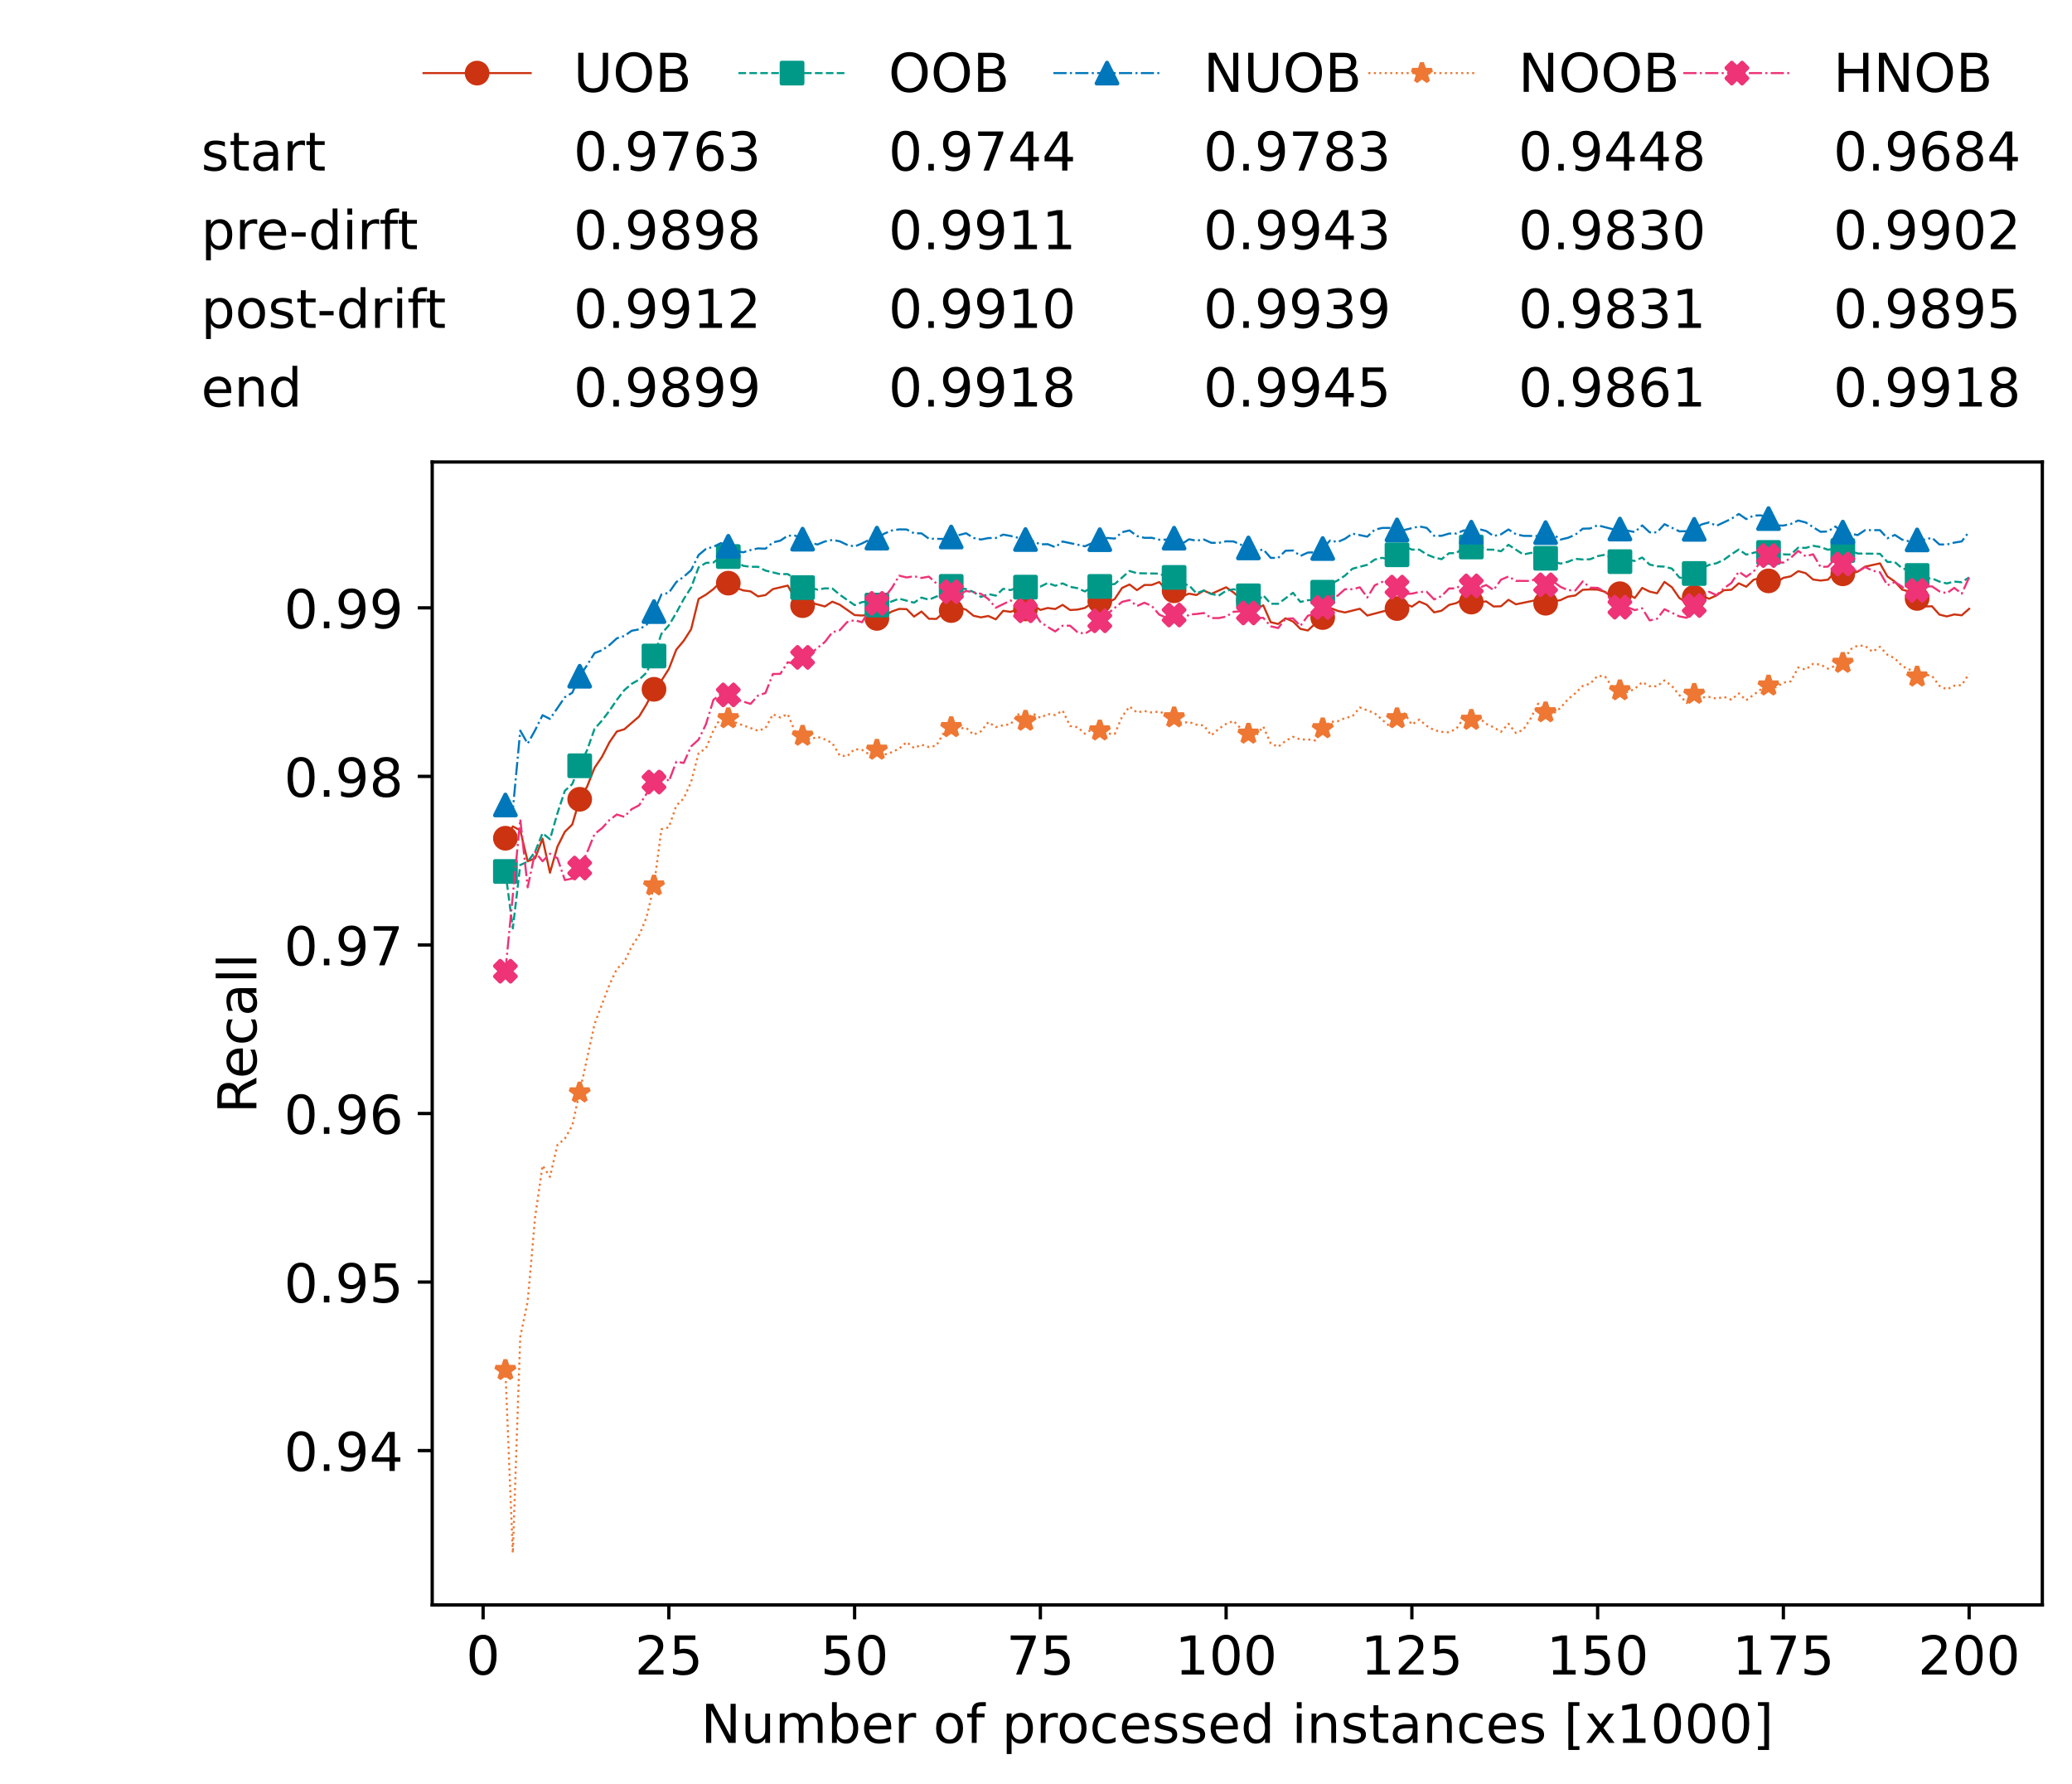 <?xml version="1.0" encoding="utf-8" standalone="no"?>
<!DOCTYPE svg PUBLIC "-//W3C//DTD SVG 1.1//EN"
  "http://www.w3.org/Graphics/SVG/1.1/DTD/svg11.dtd">
<!-- Created with matplotlib (https://matplotlib.org/) -->
<svg height="432.615pt" version="1.1" viewBox="0 0 502.65 432.615" width="502.65pt" xmlns="http://www.w3.org/2000/svg" xmlns:xlink="http://www.w3.org/1999/xlink">
 <defs>
  <style type="text/css">*{stroke-linecap:butt;stroke-linejoin:round;}</style>
 </defs>
 <g id="figure_1">
  <g id="patch_1">
   <path d="M 0 432.615 
L 502.65 432.615 
L 502.65 0 
L 0 0 
z
" style="fill:#ffffff;"/>
  </g>
  <g id="axes_1">
   <g id="patch_2">
    <path d="M 104.85 389.252 
L 495.45 389.252 
L 495.45 112.052 
L 104.85 112.052 
z
" style="fill:#ffffff;"/>
   </g>
   <g id="matplotlib.axis_1">
    <g id="xtick_1">
     <g id="line2d_1">
      <defs>
       <path d="M 0 0 
L 0 3.5 
" id="mdd18c0d6e7" style="stroke:#000000;stroke-width:0.8;"/>
      </defs>
      <g>
       <use style="stroke:#000000;stroke-width:0.8;" x="117.197" xlink:href="#mdd18c0d6e7" y="389.252"/>
      </g>
     </g>
     <g id="text_1">
      <!-- 0 -->
      <g transform="translate(113.061 406.13)scale(0.13 -0.13)">
       <defs>
        <path d="M 31.781 66.406 
Q 24.172 66.406 20.328 58.906 
Q 16.5 51.422 16.5 36.375 
Q 16.5 21.391 20.328 13.891 
Q 24.172 6.391 31.781 6.391 
Q 39.453 6.391 43.281 13.891 
Q 47.125 21.391 47.125 36.375 
Q 47.125 51.422 43.281 58.906 
Q 39.453 66.406 31.781 66.406 
z
M 31.781 74.219 
Q 44.047 74.219 50.516 64.516 
Q 56.984 54.828 56.984 36.375 
Q 56.984 17.969 50.516 8.266 
Q 44.047 -1.422 31.781 -1.422 
Q 19.531 -1.422 13.062 8.266 
Q 6.594 17.969 6.594 36.375 
Q 6.594 54.828 13.062 64.516 
Q 19.531 74.219 31.781 74.219 
z
" id="DejaVuSans-48"/>
       </defs>
       <use xlink:href="#DejaVuSans-48"/>
      </g>
     </g>
    </g>
    <g id="xtick_2">
     <g id="line2d_2">
      <g>
       <use style="stroke:#000000;stroke-width:0.8;" x="162.259" xlink:href="#mdd18c0d6e7" y="389.252"/>
      </g>
     </g>
     <g id="text_2">
      <!-- 25 -->
      <g transform="translate(153.988 406.13)scale(0.13 -0.13)">
       <defs>
        <path d="M 19.188 8.297 
L 53.609 8.297 
L 53.609 0 
L 7.328 0 
L 7.328 8.297 
Q 12.938 14.109 22.625 23.891 
Q 32.328 33.688 34.812 36.531 
Q 39.547 41.844 41.422 45.531 
Q 43.312 49.219 43.312 52.781 
Q 43.312 58.594 39.234 62.25 
Q 35.156 65.922 28.609 65.922 
Q 23.969 65.922 18.812 64.312 
Q 13.672 62.703 7.812 59.422 
L 7.812 69.391 
Q 13.766 71.781 18.938 73 
Q 24.125 74.219 28.422 74.219 
Q 39.75 74.219 46.484 68.547 
Q 53.219 62.891 53.219 53.422 
Q 53.219 48.922 51.531 44.891 
Q 49.859 40.875 45.406 35.406 
Q 44.188 33.984 37.641 27.219 
Q 31.109 20.453 19.188 8.297 
z
" id="DejaVuSans-50"/>
        <path d="M 10.797 72.906 
L 49.516 72.906 
L 49.516 64.594 
L 19.828 64.594 
L 19.828 46.734 
Q 21.969 47.469 24.109 47.828 
Q 26.266 48.188 28.422 48.188 
Q 40.625 48.188 47.75 41.5 
Q 54.891 34.812 54.891 23.391 
Q 54.891 11.625 47.562 5.094 
Q 40.234 -1.422 26.906 -1.422 
Q 22.312 -1.422 17.547 -0.641 
Q 12.797 0.141 7.719 1.703 
L 7.719 11.625 
Q 12.109 9.234 16.797 8.062 
Q 21.484 6.891 26.703 6.891 
Q 35.156 6.891 40.078 11.328 
Q 45.016 15.766 45.016 23.391 
Q 45.016 31 40.078 35.438 
Q 35.156 39.891 26.703 39.891 
Q 22.75 39.891 18.812 39.016 
Q 14.891 38.141 10.797 36.281 
z
" id="DejaVuSans-53"/>
       </defs>
       <use xlink:href="#DejaVuSans-50"/>
       <use x="63.623" xlink:href="#DejaVuSans-53"/>
      </g>
     </g>
    </g>
    <g id="xtick_3">
     <g id="line2d_3">
      <g>
       <use style="stroke:#000000;stroke-width:0.8;" x="207.322" xlink:href="#mdd18c0d6e7" y="389.252"/>
      </g>
     </g>
     <g id="text_3">
      <!-- 50 -->
      <g transform="translate(199.05 406.13)scale(0.13 -0.13)">
       <use xlink:href="#DejaVuSans-53"/>
       <use x="63.623" xlink:href="#DejaVuSans-48"/>
      </g>
     </g>
    </g>
    <g id="xtick_4">
     <g id="line2d_4">
      <g>
       <use style="stroke:#000000;stroke-width:0.8;" x="252.384" xlink:href="#mdd18c0d6e7" y="389.252"/>
      </g>
     </g>
     <g id="text_4">
      <!-- 75 -->
      <g transform="translate(244.113 406.13)scale(0.13 -0.13)">
       <defs>
        <path d="M 8.203 72.906 
L 55.078 72.906 
L 55.078 68.703 
L 28.609 0 
L 18.312 0 
L 43.219 64.594 
L 8.203 64.594 
z
" id="DejaVuSans-55"/>
       </defs>
       <use xlink:href="#DejaVuSans-55"/>
       <use x="63.623" xlink:href="#DejaVuSans-53"/>
      </g>
     </g>
    </g>
    <g id="xtick_5">
     <g id="line2d_5">
      <g>
       <use style="stroke:#000000;stroke-width:0.8;" x="297.446" xlink:href="#mdd18c0d6e7" y="389.252"/>
      </g>
     </g>
     <g id="text_5">
      <!-- 100 -->
      <g transform="translate(285.039 406.13)scale(0.13 -0.13)">
       <defs>
        <path d="M 12.406 8.297 
L 28.516 8.297 
L 28.516 63.922 
L 10.984 60.406 
L 10.984 69.391 
L 28.422 72.906 
L 38.281 72.906 
L 38.281 8.297 
L 54.391 8.297 
L 54.391 0 
L 12.406 0 
z
" id="DejaVuSans-49"/>
       </defs>
       <use xlink:href="#DejaVuSans-49"/>
       <use x="63.623" xlink:href="#DejaVuSans-48"/>
       <use x="127.246" xlink:href="#DejaVuSans-48"/>
      </g>
     </g>
    </g>
    <g id="xtick_6">
     <g id="line2d_6">
      <g>
       <use style="stroke:#000000;stroke-width:0.8;" x="342.509" xlink:href="#mdd18c0d6e7" y="389.252"/>
      </g>
     </g>
     <g id="text_6">
      <!-- 125 -->
      <g transform="translate(330.102 406.13)scale(0.13 -0.13)">
       <use xlink:href="#DejaVuSans-49"/>
       <use x="63.623" xlink:href="#DejaVuSans-50"/>
       <use x="127.246" xlink:href="#DejaVuSans-53"/>
      </g>
     </g>
    </g>
    <g id="xtick_7">
     <g id="line2d_7">
      <g>
       <use style="stroke:#000000;stroke-width:0.8;" x="387.571" xlink:href="#mdd18c0d6e7" y="389.252"/>
      </g>
     </g>
     <g id="text_7">
      <!-- 150 -->
      <g transform="translate(375.164 406.13)scale(0.13 -0.13)">
       <use xlink:href="#DejaVuSans-49"/>
       <use x="63.623" xlink:href="#DejaVuSans-53"/>
       <use x="127.246" xlink:href="#DejaVuSans-48"/>
      </g>
     </g>
    </g>
    <g id="xtick_8">
     <g id="line2d_8">
      <g>
       <use style="stroke:#000000;stroke-width:0.8;" x="432.633" xlink:href="#mdd18c0d6e7" y="389.252"/>
      </g>
     </g>
     <g id="text_8">
      <!-- 175 -->
      <g transform="translate(420.226 406.13)scale(0.13 -0.13)">
       <use xlink:href="#DejaVuSans-49"/>
       <use x="63.623" xlink:href="#DejaVuSans-55"/>
       <use x="127.246" xlink:href="#DejaVuSans-53"/>
      </g>
     </g>
    </g>
    <g id="xtick_9">
     <g id="line2d_9">
      <g>
       <use style="stroke:#000000;stroke-width:0.8;" x="477.695" xlink:href="#mdd18c0d6e7" y="389.252"/>
      </g>
     </g>
     <g id="text_9">
      <!-- 200 -->
      <g transform="translate(465.289 406.13)scale(0.13 -0.13)">
       <use xlink:href="#DejaVuSans-50"/>
       <use x="63.623" xlink:href="#DejaVuSans-48"/>
       <use x="127.246" xlink:href="#DejaVuSans-48"/>
      </g>
     </g>
    </g>
    <g id="text_10">
     <!-- Number of processed instances [x1000] -->
     <g transform="translate(170.025 422.711)scale(0.13 -0.13)">
      <defs>
       <path d="M 9.812 72.906 
L 23.094 72.906 
L 55.422 11.922 
L 55.422 72.906 
L 64.984 72.906 
L 64.984 0 
L 51.703 0 
L 19.391 60.984 
L 19.391 0 
L 9.812 0 
z
" id="DejaVuSans-78"/>
       <path d="M 8.5 21.578 
L 8.5 54.688 
L 17.484 54.688 
L 17.484 21.922 
Q 17.484 14.156 20.5 10.266 
Q 23.531 6.391 29.594 6.391 
Q 36.859 6.391 41.078 11.031 
Q 45.312 15.672 45.312 23.688 
L 45.312 54.688 
L 54.297 54.688 
L 54.297 0 
L 45.312 0 
L 45.312 8.406 
Q 42.047 3.422 37.719 1 
Q 33.406 -1.422 27.688 -1.422 
Q 18.266 -1.422 13.375 4.438 
Q 8.5 10.297 8.5 21.578 
z
M 31.109 56 
z
" id="DejaVuSans-117"/>
       <path d="M 52 44.188 
Q 55.375 50.25 60.062 53.125 
Q 64.75 56 71.094 56 
Q 79.641 56 84.281 50.016 
Q 88.922 44.047 88.922 33.016 
L 88.922 0 
L 79.891 0 
L 79.891 32.719 
Q 79.891 40.578 77.094 44.375 
Q 74.312 48.188 68.609 48.188 
Q 61.625 48.188 57.562 43.547 
Q 53.516 38.922 53.516 30.906 
L 53.516 0 
L 44.484 0 
L 44.484 32.719 
Q 44.484 40.625 41.703 44.406 
Q 38.922 48.188 33.109 48.188 
Q 26.219 48.188 22.156 43.531 
Q 18.109 38.875 18.109 30.906 
L 18.109 0 
L 9.078 0 
L 9.078 54.688 
L 18.109 54.688 
L 18.109 46.188 
Q 21.188 51.219 25.484 53.609 
Q 29.781 56 35.688 56 
Q 41.656 56 45.828 52.969 
Q 50 49.953 52 44.188 
z
" id="DejaVuSans-109"/>
       <path d="M 48.688 27.297 
Q 48.688 37.203 44.609 42.844 
Q 40.531 48.484 33.406 48.484 
Q 26.266 48.484 22.188 42.844 
Q 18.109 37.203 18.109 27.297 
Q 18.109 17.391 22.188 11.75 
Q 26.266 6.109 33.406 6.109 
Q 40.531 6.109 44.609 11.75 
Q 48.688 17.391 48.688 27.297 
z
M 18.109 46.391 
Q 20.953 51.266 25.266 53.625 
Q 29.594 56 35.594 56 
Q 45.562 56 51.781 48.094 
Q 58.016 40.188 58.016 27.297 
Q 58.016 14.406 51.781 6.484 
Q 45.562 -1.422 35.594 -1.422 
Q 29.594 -1.422 25.266 0.953 
Q 20.953 3.328 18.109 8.203 
L 18.109 0 
L 9.078 0 
L 9.078 75.984 
L 18.109 75.984 
z
" id="DejaVuSans-98"/>
       <path d="M 56.203 29.594 
L 56.203 25.203 
L 14.891 25.203 
Q 15.484 15.922 20.484 11.062 
Q 25.484 6.203 34.422 6.203 
Q 39.594 6.203 44.453 7.469 
Q 49.312 8.734 54.109 11.281 
L 54.109 2.781 
Q 49.266 0.734 44.188 -0.344 
Q 39.109 -1.422 33.891 -1.422 
Q 20.797 -1.422 13.156 6.188 
Q 5.516 13.812 5.516 26.812 
Q 5.516 40.234 12.766 48.109 
Q 20.016 56 32.328 56 
Q 43.359 56 49.781 48.891 
Q 56.203 41.797 56.203 29.594 
z
M 47.219 32.234 
Q 47.125 39.594 43.094 43.984 
Q 39.062 48.391 32.422 48.391 
Q 24.906 48.391 20.391 44.141 
Q 15.875 39.891 15.188 32.172 
z
" id="DejaVuSans-101"/>
       <path d="M 41.109 46.297 
Q 39.594 47.172 37.812 47.578 
Q 36.031 48 33.891 48 
Q 26.266 48 22.188 43.047 
Q 18.109 38.094 18.109 28.812 
L 18.109 0 
L 9.078 0 
L 9.078 54.688 
L 18.109 54.688 
L 18.109 46.188 
Q 20.953 51.172 25.484 53.578 
Q 30.031 56 36.531 56 
Q 37.453 56 38.578 55.875 
Q 39.703 55.766 41.062 55.516 
z
" id="DejaVuSans-114"/>
       <path id="DejaVuSans-32"/>
       <path d="M 30.609 48.391 
Q 23.391 48.391 19.188 42.75 
Q 14.984 37.109 14.984 27.297 
Q 14.984 17.484 19.156 11.844 
Q 23.344 6.203 30.609 6.203 
Q 37.797 6.203 41.984 11.859 
Q 46.188 17.531 46.188 27.297 
Q 46.188 37.016 41.984 42.703 
Q 37.797 48.391 30.609 48.391 
z
M 30.609 56 
Q 42.328 56 49.016 48.375 
Q 55.719 40.766 55.719 27.297 
Q 55.719 13.875 49.016 6.219 
Q 42.328 -1.422 30.609 -1.422 
Q 18.844 -1.422 12.172 6.219 
Q 5.516 13.875 5.516 27.297 
Q 5.516 40.766 12.172 48.375 
Q 18.844 56 30.609 56 
z
" id="DejaVuSans-111"/>
       <path d="M 37.109 75.984 
L 37.109 68.5 
L 28.516 68.5 
Q 23.688 68.5 21.797 66.547 
Q 19.922 64.594 19.922 59.516 
L 19.922 54.688 
L 34.719 54.688 
L 34.719 47.703 
L 19.922 47.703 
L 19.922 0 
L 10.891 0 
L 10.891 47.703 
L 2.297 47.703 
L 2.297 54.688 
L 10.891 54.688 
L 10.891 58.5 
Q 10.891 67.625 15.141 71.797 
Q 19.391 75.984 28.609 75.984 
z
" id="DejaVuSans-102"/>
       <path d="M 18.109 8.203 
L 18.109 -20.797 
L 9.078 -20.797 
L 9.078 54.688 
L 18.109 54.688 
L 18.109 46.391 
Q 20.953 51.266 25.266 53.625 
Q 29.594 56 35.594 56 
Q 45.562 56 51.781 48.094 
Q 58.016 40.188 58.016 27.297 
Q 58.016 14.406 51.781 6.484 
Q 45.562 -1.422 35.594 -1.422 
Q 29.594 -1.422 25.266 0.953 
Q 20.953 3.328 18.109 8.203 
z
M 48.688 27.297 
Q 48.688 37.203 44.609 42.844 
Q 40.531 48.484 33.406 48.484 
Q 26.266 48.484 22.188 42.844 
Q 18.109 37.203 18.109 27.297 
Q 18.109 17.391 22.188 11.75 
Q 26.266 6.109 33.406 6.109 
Q 40.531 6.109 44.609 11.75 
Q 48.688 17.391 48.688 27.297 
z
" id="DejaVuSans-112"/>
       <path d="M 48.781 52.594 
L 48.781 44.188 
Q 44.969 46.297 41.141 47.344 
Q 37.312 48.391 33.406 48.391 
Q 24.656 48.391 19.812 42.844 
Q 14.984 37.312 14.984 27.297 
Q 14.984 17.281 19.812 11.734 
Q 24.656 6.203 33.406 6.203 
Q 37.312 6.203 41.141 7.25 
Q 44.969 8.297 48.781 10.406 
L 48.781 2.094 
Q 45.016 0.344 40.984 -0.531 
Q 36.969 -1.422 32.422 -1.422 
Q 20.062 -1.422 12.781 6.344 
Q 5.516 14.109 5.516 27.297 
Q 5.516 40.672 12.859 48.328 
Q 20.219 56 33.016 56 
Q 37.156 56 41.109 55.141 
Q 45.062 54.297 48.781 52.594 
z
" id="DejaVuSans-99"/>
       <path d="M 44.281 53.078 
L 44.281 44.578 
Q 40.484 46.531 36.375 47.5 
Q 32.281 48.484 27.875 48.484 
Q 21.188 48.484 17.844 46.438 
Q 14.5 44.391 14.5 40.281 
Q 14.5 37.156 16.891 35.375 
Q 19.281 33.594 26.516 31.984 
L 29.594 31.297 
Q 39.156 29.25 43.188 25.516 
Q 47.219 21.781 47.219 15.094 
Q 47.219 7.469 41.188 3.016 
Q 35.156 -1.422 24.609 -1.422 
Q 20.219 -1.422 15.453 -0.562 
Q 10.688 0.297 5.422 2 
L 5.422 11.281 
Q 10.406 8.688 15.234 7.391 
Q 20.062 6.109 24.812 6.109 
Q 31.156 6.109 34.562 8.281 
Q 37.984 10.453 37.984 14.406 
Q 37.984 18.062 35.516 20.016 
Q 33.062 21.969 24.703 23.781 
L 21.578 24.516 
Q 13.234 26.266 9.516 29.906 
Q 5.812 33.547 5.812 39.891 
Q 5.812 47.609 11.281 51.797 
Q 16.75 56 26.812 56 
Q 31.781 56 36.172 55.266 
Q 40.578 54.547 44.281 53.078 
z
" id="DejaVuSans-115"/>
       <path d="M 45.406 46.391 
L 45.406 75.984 
L 54.391 75.984 
L 54.391 0 
L 45.406 0 
L 45.406 8.203 
Q 42.578 3.328 38.25 0.953 
Q 33.938 -1.422 27.875 -1.422 
Q 17.969 -1.422 11.734 6.484 
Q 5.516 14.406 5.516 27.297 
Q 5.516 40.188 11.734 48.094 
Q 17.969 56 27.875 56 
Q 33.938 56 38.25 53.625 
Q 42.578 51.266 45.406 46.391 
z
M 14.797 27.297 
Q 14.797 17.391 18.875 11.75 
Q 22.953 6.109 30.078 6.109 
Q 37.203 6.109 41.297 11.75 
Q 45.406 17.391 45.406 27.297 
Q 45.406 37.203 41.297 42.844 
Q 37.203 48.484 30.078 48.484 
Q 22.953 48.484 18.875 42.844 
Q 14.797 37.203 14.797 27.297 
z
" id="DejaVuSans-100"/>
       <path d="M 9.422 54.688 
L 18.406 54.688 
L 18.406 0 
L 9.422 0 
z
M 9.422 75.984 
L 18.406 75.984 
L 18.406 64.594 
L 9.422 64.594 
z
" id="DejaVuSans-105"/>
       <path d="M 54.891 33.016 
L 54.891 0 
L 45.906 0 
L 45.906 32.719 
Q 45.906 40.484 42.875 44.328 
Q 39.844 48.188 33.797 48.188 
Q 26.516 48.188 22.312 43.547 
Q 18.109 38.922 18.109 30.906 
L 18.109 0 
L 9.078 0 
L 9.078 54.688 
L 18.109 54.688 
L 18.109 46.188 
Q 21.344 51.125 25.703 53.562 
Q 30.078 56 35.797 56 
Q 45.219 56 50.047 50.172 
Q 54.891 44.344 54.891 33.016 
z
" id="DejaVuSans-110"/>
       <path d="M 18.312 70.219 
L 18.312 54.688 
L 36.812 54.688 
L 36.812 47.703 
L 18.312 47.703 
L 18.312 18.016 
Q 18.312 11.328 20.141 9.422 
Q 21.969 7.516 27.594 7.516 
L 36.812 7.516 
L 36.812 0 
L 27.594 0 
Q 17.188 0 13.234 3.875 
Q 9.281 7.766 9.281 18.016 
L 9.281 47.703 
L 2.688 47.703 
L 2.688 54.688 
L 9.281 54.688 
L 9.281 70.219 
z
" id="DejaVuSans-116"/>
       <path d="M 34.281 27.484 
Q 23.391 27.484 19.188 25 
Q 14.984 22.516 14.984 16.5 
Q 14.984 11.719 18.141 8.906 
Q 21.297 6.109 26.703 6.109 
Q 34.188 6.109 38.703 11.406 
Q 43.219 16.703 43.219 25.484 
L 43.219 27.484 
z
M 52.203 31.203 
L 52.203 0 
L 43.219 0 
L 43.219 8.297 
Q 40.141 3.328 35.547 0.953 
Q 30.953 -1.422 24.312 -1.422 
Q 15.922 -1.422 10.953 3.297 
Q 6 8.016 6 15.922 
Q 6 25.141 12.172 29.828 
Q 18.359 34.516 30.609 34.516 
L 43.219 34.516 
L 43.219 35.406 
Q 43.219 41.609 39.141 45 
Q 35.062 48.391 27.688 48.391 
Q 23 48.391 18.547 47.266 
Q 14.109 46.141 10.016 43.891 
L 10.016 52.203 
Q 14.938 54.109 19.578 55.047 
Q 24.219 56 28.609 56 
Q 40.484 56 46.344 49.844 
Q 52.203 43.703 52.203 31.203 
z
" id="DejaVuSans-97"/>
       <path d="M 8.594 75.984 
L 29.297 75.984 
L 29.297 69 
L 17.578 69 
L 17.578 -6.203 
L 29.297 -6.203 
L 29.297 -13.188 
L 8.594 -13.188 
z
" id="DejaVuSans-91"/>
       <path d="M 54.891 54.688 
L 35.109 28.078 
L 55.906 0 
L 45.312 0 
L 29.391 21.484 
L 13.484 0 
L 2.875 0 
L 24.125 28.609 
L 4.688 54.688 
L 15.281 54.688 
L 29.781 35.203 
L 44.281 54.688 
z
" id="DejaVuSans-120"/>
       <path d="M 30.422 75.984 
L 30.422 -13.188 
L 9.719 -13.188 
L 9.719 -6.203 
L 21.391 -6.203 
L 21.391 69 
L 9.719 69 
L 9.719 75.984 
z
" id="DejaVuSans-93"/>
      </defs>
      <use xlink:href="#DejaVuSans-78"/>
      <use x="74.805" xlink:href="#DejaVuSans-117"/>
      <use x="138.184" xlink:href="#DejaVuSans-109"/>
      <use x="235.596" xlink:href="#DejaVuSans-98"/>
      <use x="299.072" xlink:href="#DejaVuSans-101"/>
      <use x="360.596" xlink:href="#DejaVuSans-114"/>
      <use x="401.709" xlink:href="#DejaVuSans-32"/>
      <use x="433.496" xlink:href="#DejaVuSans-111"/>
      <use x="494.678" xlink:href="#DejaVuSans-102"/>
      <use x="529.883" xlink:href="#DejaVuSans-32"/>
      <use x="561.67" xlink:href="#DejaVuSans-112"/>
      <use x="625.146" xlink:href="#DejaVuSans-114"/>
      <use x="664.01" xlink:href="#DejaVuSans-111"/>
      <use x="725.191" xlink:href="#DejaVuSans-99"/>
      <use x="780.172" xlink:href="#DejaVuSans-101"/>
      <use x="841.695" xlink:href="#DejaVuSans-115"/>
      <use x="893.795" xlink:href="#DejaVuSans-115"/>
      <use x="945.895" xlink:href="#DejaVuSans-101"/>
      <use x="1007.418" xlink:href="#DejaVuSans-100"/>
      <use x="1070.895" xlink:href="#DejaVuSans-32"/>
      <use x="1102.682" xlink:href="#DejaVuSans-105"/>
      <use x="1130.465" xlink:href="#DejaVuSans-110"/>
      <use x="1193.844" xlink:href="#DejaVuSans-115"/>
      <use x="1245.943" xlink:href="#DejaVuSans-116"/>
      <use x="1285.152" xlink:href="#DejaVuSans-97"/>
      <use x="1346.432" xlink:href="#DejaVuSans-110"/>
      <use x="1409.811" xlink:href="#DejaVuSans-99"/>
      <use x="1464.791" xlink:href="#DejaVuSans-101"/>
      <use x="1526.314" xlink:href="#DejaVuSans-115"/>
      <use x="1578.414" xlink:href="#DejaVuSans-32"/>
      <use x="1610.201" xlink:href="#DejaVuSans-91"/>
      <use x="1649.215" xlink:href="#DejaVuSans-120"/>
      <use x="1708.395" xlink:href="#DejaVuSans-49"/>
      <use x="1772.018" xlink:href="#DejaVuSans-48"/>
      <use x="1835.641" xlink:href="#DejaVuSans-48"/>
      <use x="1899.264" xlink:href="#DejaVuSans-48"/>
      <use x="1962.887" xlink:href="#DejaVuSans-93"/>
     </g>
    </g>
   </g>
   <g id="matplotlib.axis_2">
    <g id="ytick_1">
     <g id="line2d_10">
      <defs>
       <path d="M 0 0 
L -3.5 0 
" id="m9fd477aa91" style="stroke:#000000;stroke-width:0.8;"/>
      </defs>
      <g>
       <use style="stroke:#000000;stroke-width:0.8;" x="104.85" xlink:href="#m9fd477aa91" y="351.818"/>
      </g>
     </g>
     <g id="text_11">
      <!-- 0.94 -->
      <g transform="translate(68.905 356.757)scale(0.13 -0.13)">
       <defs>
        <path d="M 10.688 12.406 
L 21 12.406 
L 21 0 
L 10.688 0 
z
" id="DejaVuSans-46"/>
        <path d="M 10.984 1.516 
L 10.984 10.5 
Q 14.703 8.734 18.5 7.812 
Q 22.312 6.891 25.984 6.891 
Q 35.75 6.891 40.891 13.453 
Q 46.047 20.016 46.781 33.406 
Q 43.953 29.203 39.594 26.953 
Q 35.25 24.703 29.984 24.703 
Q 19.047 24.703 12.672 31.312 
Q 6.297 37.938 6.297 49.422 
Q 6.297 60.641 12.938 67.422 
Q 19.578 74.219 30.609 74.219 
Q 43.266 74.219 49.922 64.516 
Q 56.594 54.828 56.594 36.375 
Q 56.594 19.141 48.406 8.859 
Q 40.234 -1.422 26.422 -1.422 
Q 22.703 -1.422 18.891 -0.688 
Q 15.094 0.047 10.984 1.516 
z
M 30.609 32.422 
Q 37.25 32.422 41.125 36.953 
Q 45.016 41.5 45.016 49.422 
Q 45.016 57.281 41.125 61.844 
Q 37.25 66.406 30.609 66.406 
Q 23.969 66.406 20.094 61.844 
Q 16.219 57.281 16.219 49.422 
Q 16.219 41.5 20.094 36.953 
Q 23.969 32.422 30.609 32.422 
z
" id="DejaVuSans-57"/>
        <path d="M 37.797 64.312 
L 12.891 25.391 
L 37.797 25.391 
z
M 35.203 72.906 
L 47.609 72.906 
L 47.609 25.391 
L 58.016 25.391 
L 58.016 17.188 
L 47.609 17.188 
L 47.609 0 
L 37.797 0 
L 37.797 17.188 
L 4.891 17.188 
L 4.891 26.703 
z
" id="DejaVuSans-52"/>
       </defs>
       <use xlink:href="#DejaVuSans-48"/>
       <use x="63.623" xlink:href="#DejaVuSans-46"/>
       <use x="95.41" xlink:href="#DejaVuSans-57"/>
       <use x="159.033" xlink:href="#DejaVuSans-52"/>
      </g>
     </g>
    </g>
    <g id="ytick_2">
     <g id="line2d_11">
      <g>
       <use style="stroke:#000000;stroke-width:0.8;" x="104.85" xlink:href="#m9fd477aa91" y="310.94"/>
      </g>
     </g>
     <g id="text_12">
      <!-- 0.95 -->
      <g transform="translate(68.905 315.879)scale(0.13 -0.13)">
       <use xlink:href="#DejaVuSans-48"/>
       <use x="63.623" xlink:href="#DejaVuSans-46"/>
       <use x="95.41" xlink:href="#DejaVuSans-57"/>
       <use x="159.033" xlink:href="#DejaVuSans-53"/>
      </g>
     </g>
    </g>
    <g id="ytick_3">
     <g id="line2d_12">
      <g>
       <use style="stroke:#000000;stroke-width:0.8;" x="104.85" xlink:href="#m9fd477aa91" y="270.061"/>
      </g>
     </g>
     <g id="text_13">
      <!-- 0.96 -->
      <g transform="translate(68.905 275)scale(0.13 -0.13)">
       <defs>
        <path d="M 33.016 40.375 
Q 26.375 40.375 22.484 35.828 
Q 18.609 31.297 18.609 23.391 
Q 18.609 15.531 22.484 10.953 
Q 26.375 6.391 33.016 6.391 
Q 39.656 6.391 43.531 10.953 
Q 47.406 15.531 47.406 23.391 
Q 47.406 31.297 43.531 35.828 
Q 39.656 40.375 33.016 40.375 
z
M 52.594 71.297 
L 52.594 62.312 
Q 48.875 64.062 45.094 64.984 
Q 41.312 65.922 37.594 65.922 
Q 27.828 65.922 22.672 59.328 
Q 17.531 52.734 16.797 39.406 
Q 19.672 43.656 24.016 45.922 
Q 28.375 48.188 33.594 48.188 
Q 44.578 48.188 50.953 41.516 
Q 57.328 34.859 57.328 23.391 
Q 57.328 12.156 50.688 5.359 
Q 44.047 -1.422 33.016 -1.422 
Q 20.359 -1.422 13.672 8.266 
Q 6.984 17.969 6.984 36.375 
Q 6.984 53.656 15.188 63.938 
Q 23.391 74.219 37.203 74.219 
Q 40.922 74.219 44.703 73.484 
Q 48.484 72.75 52.594 71.297 
z
" id="DejaVuSans-54"/>
       </defs>
       <use xlink:href="#DejaVuSans-48"/>
       <use x="63.623" xlink:href="#DejaVuSans-46"/>
       <use x="95.41" xlink:href="#DejaVuSans-57"/>
       <use x="159.033" xlink:href="#DejaVuSans-54"/>
      </g>
     </g>
    </g>
    <g id="ytick_4">
     <g id="line2d_13">
      <g>
       <use style="stroke:#000000;stroke-width:0.8;" x="104.85" xlink:href="#m9fd477aa91" y="229.182"/>
      </g>
     </g>
     <g id="text_14">
      <!-- 0.97 -->
      <g transform="translate(68.905 234.121)scale(0.13 -0.13)">
       <use xlink:href="#DejaVuSans-48"/>
       <use x="63.623" xlink:href="#DejaVuSans-46"/>
       <use x="95.41" xlink:href="#DejaVuSans-57"/>
       <use x="159.033" xlink:href="#DejaVuSans-55"/>
      </g>
     </g>
    </g>
    <g id="ytick_5">
     <g id="line2d_14">
      <g>
       <use style="stroke:#000000;stroke-width:0.8;" x="104.85" xlink:href="#m9fd477aa91" y="188.304"/>
      </g>
     </g>
     <g id="text_15">
      <!-- 0.98 -->
      <g transform="translate(68.905 193.243)scale(0.13 -0.13)">
       <defs>
        <path d="M 31.781 34.625 
Q 24.75 34.625 20.719 30.859 
Q 16.703 27.094 16.703 20.516 
Q 16.703 13.922 20.719 10.156 
Q 24.75 6.391 31.781 6.391 
Q 38.812 6.391 42.859 10.172 
Q 46.922 13.969 46.922 20.516 
Q 46.922 27.094 42.891 30.859 
Q 38.875 34.625 31.781 34.625 
z
M 21.922 38.812 
Q 15.578 40.375 12.031 44.719 
Q 8.5 49.078 8.5 55.328 
Q 8.5 64.062 14.719 69.141 
Q 20.953 74.219 31.781 74.219 
Q 42.672 74.219 48.875 69.141 
Q 55.078 64.062 55.078 55.328 
Q 55.078 49.078 51.531 44.719 
Q 48 40.375 41.703 38.812 
Q 48.828 37.156 52.797 32.312 
Q 56.781 27.484 56.781 20.516 
Q 56.781 9.906 50.312 4.234 
Q 43.844 -1.422 31.781 -1.422 
Q 19.734 -1.422 13.25 4.234 
Q 6.781 9.906 6.781 20.516 
Q 6.781 27.484 10.781 32.312 
Q 14.797 37.156 21.922 38.812 
z
M 18.312 54.391 
Q 18.312 48.734 21.844 45.562 
Q 25.391 42.391 31.781 42.391 
Q 38.141 42.391 41.719 45.562 
Q 45.312 48.734 45.312 54.391 
Q 45.312 60.062 41.719 63.234 
Q 38.141 66.406 31.781 66.406 
Q 25.391 66.406 21.844 63.234 
Q 18.312 60.062 18.312 54.391 
z
" id="DejaVuSans-56"/>
       </defs>
       <use xlink:href="#DejaVuSans-48"/>
       <use x="63.623" xlink:href="#DejaVuSans-46"/>
       <use x="95.41" xlink:href="#DejaVuSans-57"/>
       <use x="159.033" xlink:href="#DejaVuSans-56"/>
      </g>
     </g>
    </g>
    <g id="ytick_6">
     <g id="line2d_15">
      <g>
       <use style="stroke:#000000;stroke-width:0.8;" x="104.85" xlink:href="#m9fd477aa91" y="147.425"/>
      </g>
     </g>
     <g id="text_16">
      <!-- 0.99 -->
      <g transform="translate(68.905 152.364)scale(0.13 -0.13)">
       <use xlink:href="#DejaVuSans-48"/>
       <use x="63.623" xlink:href="#DejaVuSans-46"/>
       <use x="95.41" xlink:href="#DejaVuSans-57"/>
       <use x="159.033" xlink:href="#DejaVuSans-57"/>
      </g>
     </g>
    </g>
    <g id="text_17">
     <!-- Recall -->
     <g transform="translate(62.201 270.044)rotate(-90)scale(0.13 -0.13)">
      <defs>
       <path d="M 44.391 34.188 
Q 47.562 33.109 50.562 29.594 
Q 53.562 26.078 56.594 19.922 
L 66.609 0 
L 56 0 
L 46.688 18.703 
Q 43.062 26.031 39.672 28.422 
Q 36.281 30.812 30.422 30.812 
L 19.672 30.812 
L 19.672 0 
L 9.812 0 
L 9.812 72.906 
L 32.078 72.906 
Q 44.578 72.906 50.734 67.672 
Q 56.891 62.453 56.891 51.906 
Q 56.891 45.016 53.688 40.469 
Q 50.484 35.938 44.391 34.188 
z
M 19.672 64.797 
L 19.672 38.922 
L 32.078 38.922 
Q 39.203 38.922 42.844 42.219 
Q 46.484 45.516 46.484 51.906 
Q 46.484 58.297 42.844 61.547 
Q 39.203 64.797 32.078 64.797 
z
" id="DejaVuSans-82"/>
       <path d="M 9.422 75.984 
L 18.406 75.984 
L 18.406 0 
L 9.422 0 
z
" id="DejaVuSans-108"/>
      </defs>
      <use xlink:href="#DejaVuSans-82"/>
      <use x="64.982" xlink:href="#DejaVuSans-101"/>
      <use x="126.506" xlink:href="#DejaVuSans-99"/>
      <use x="181.486" xlink:href="#DejaVuSans-97"/>
      <use x="242.766" xlink:href="#DejaVuSans-108"/>
      <use x="270.549" xlink:href="#DejaVuSans-108"/>
     </g>
    </g>
   </g>
   <g id="line2d_16"/>
   <g id="line2d_17"/>
   <g id="line2d_18"/>
   <g id="line2d_19"/>
   <g id="line2d_20"/>
   <g id="line2d_21">
    <path clip-path="url(#p9418c6b5de)" d="M 122.605 203.301 
L 124.407 200.436 
L 126.21 201.391 
L 128.012 208.901 
L 129.815 208.17 
L 131.617 203.399 
L 133.419 211.666 
L 135.222 205.352 
L 137.024 201.744 
L 138.827 199.97 
L 140.629 193.854 
L 142.432 190.749 
L 144.234 186.221 
L 146.037 183.553 
L 147.839 180.038 
L 149.642 177.406 
L 151.444 176.882 
L 155.049 173.761 
L 156.852 170.805 
L 158.654 167.179 
L 160.457 165.09 
L 162.259 162.237 
L 164.062 157.562 
L 165.864 155.416 
L 167.667 152.597 
L 169.469 145.268 
L 171.272 144.216 
L 173.074 142.872 
L 174.877 141.09 
L 176.679 141.434 
L 178.482 142.503 
L 180.284 143.19 
L 182.087 143.428 
L 183.889 144.647 
L 185.692 144.332 
L 187.494 142.877 
L 191.099 142.025 
L 192.902 145.199 
L 194.704 146.895 
L 196.507 146.098 
L 200.112 147.085 
L 201.914 145.928 
L 203.717 146.658 
L 207.322 149.175 
L 209.124 149.288 
L 210.927 149.073 
L 212.729 149.987 
L 214.532 149.421 
L 216.334 148.319 
L 218.137 147.682 
L 219.939 147.737 
L 221.742 149.54 
L 223.544 148.315 
L 225.347 150.069 
L 227.149 150.106 
L 228.952 148.583 
L 230.754 148.08 
L 232.557 147.228 
L 234.359 147.881 
L 236.162 149.337 
L 237.964 149.733 
L 239.767 149.396 
L 241.569 150.21 
L 243.372 148.141 
L 245.174 148.391 
L 246.976 147.748 
L 248.779 147.685 
L 250.581 146.777 
L 252.384 147.922 
L 254.186 147.458 
L 255.989 147.712 
L 257.791 146.702 
L 259.594 147.951 
L 261.396 147.849 
L 263.199 147.435 
L 265.001 146.254 
L 266.804 145.834 
L 268.606 146.215 
L 270.409 145.295 
L 272.211 142.59 
L 274.014 141.756 
L 275.816 143.13 
L 277.619 141.882 
L 279.421 141.869 
L 281.224 141.169 
L 283.026 143.15 
L 284.829 143.29 
L 286.631 144.729 
L 288.434 143.982 
L 290.236 144.315 
L 292.039 143.243 
L 293.841 144.039 
L 297.446 142.437 
L 299.249 143.697 
L 301.051 145.246 
L 302.854 145.666 
L 304.656 147.73 
L 306.459 146.806 
L 308.261 150.902 
L 310.064 151.331 
L 311.866 149.964 
L 313.669 150.729 
L 315.471 152.52 
L 317.274 152.912 
L 319.076 151.24 
L 320.879 149.776 
L 322.681 147.417 
L 324.484 148.149 
L 326.286 148.542 
L 329.891 147.644 
L 331.694 149.287 
L 335.299 148.338 
L 337.101 147.907 
L 338.904 147.592 
L 340.706 146.383 
L 342.509 147.128 
L 344.311 145.899 
L 346.114 146.658 
L 347.916 148.524 
L 349.719 148.116 
L 351.521 146.712 
L 353.324 146.269 
L 355.126 145.128 
L 356.928 146.021 
L 358.731 146.099 
L 360.533 145.854 
L 362.336 147.092 
L 364.138 147.036 
L 365.941 145.471 
L 367.743 146.566 
L 373.151 145.446 
L 374.953 146.306 
L 376.756 145.864 
L 378.558 145.55 
L 380.361 144.708 
L 382.163 144.417 
L 383.966 143.038 
L 385.768 142.959 
L 387.571 143.006 
L 389.373 143.542 
L 391.176 144.843 
L 392.978 143.994 
L 394.781 143.992 
L 396.583 145.023 
L 398.386 142.591 
L 400.188 143.485 
L 401.991 143.893 
L 403.793 141.13 
L 405.596 142.432 
L 407.398 145.035 
L 409.201 146.179 
L 411.003 144.858 
L 412.806 144.473 
L 414.608 145.222 
L 416.411 144.417 
L 418.213 143.153 
L 420.016 143.042 
L 421.818 141.472 
L 423.621 142.302 
L 425.423 140.606 
L 427.226 140.109 
L 429.028 140.885 
L 430.831 141.299 
L 432.633 140.148 
L 434.436 139.774 
L 436.238 138.521 
L 438.041 139.008 
L 439.843 140.551 
L 441.646 140.806 
L 443.448 140.595 
L 445.251 138.641 
L 447.053 139.173 
L 448.856 139.145 
L 450.658 138.64 
L 452.461 137.434 
L 456.066 136.637 
L 457.868 139.793 
L 459.671 141.07 
L 461.473 143.022 
L 463.276 143.445 
L 465.078 145.139 
L 466.881 147.091 
L 468.683 147.039 
L 470.485 149.059 
L 472.288 149.504 
L 474.09 149.021 
L 475.893 149.231 
L 477.695 147.659 
L 477.695 147.659 
" style="fill:none;stroke:#cc3311;stroke-linecap:square;stroke-width:0.5;"/>
    <defs>
     <path d="M 0 2.5 
C 0.663 2.5 1.299 2.237 1.768 1.768 
C 2.237 1.299 2.5 0.663 2.5 0 
C 2.5 -0.663 2.237 -1.299 1.768 -1.768 
C 1.299 -2.237 0.663 -2.5 0 -2.5 
C -0.663 -2.5 -1.299 -2.237 -1.768 -1.768 
C -2.237 -1.299 -2.5 -0.663 -2.5 0 
C -2.5 0.663 -2.237 1.299 -1.768 1.768 
C -1.299 2.237 -0.663 2.5 0 2.5 
z
" id="mc31ab2adf2" style="stroke:#cc3311;"/>
    </defs>
    <g clip-path="url(#p9418c6b5de)">
     <use style="fill:#cc3311;stroke:#cc3311;" x="122.605" xlink:href="#mc31ab2adf2" y="203.301"/>
     <use style="fill:#cc3311;stroke:#cc3311;" x="140.629" xlink:href="#mc31ab2adf2" y="193.854"/>
     <use style="fill:#cc3311;stroke:#cc3311;" x="158.654" xlink:href="#mc31ab2adf2" y="167.179"/>
     <use style="fill:#cc3311;stroke:#cc3311;" x="176.679" xlink:href="#mc31ab2adf2" y="141.434"/>
     <use style="fill:#cc3311;stroke:#cc3311;" x="194.704" xlink:href="#mc31ab2adf2" y="146.895"/>
     <use style="fill:#cc3311;stroke:#cc3311;" x="212.729" xlink:href="#mc31ab2adf2" y="149.987"/>
     <use style="fill:#cc3311;stroke:#cc3311;" x="230.754" xlink:href="#mc31ab2adf2" y="148.08"/>
     <use style="fill:#cc3311;stroke:#cc3311;" x="248.779" xlink:href="#mc31ab2adf2" y="147.685"/>
     <use style="fill:#cc3311;stroke:#cc3311;" x="266.804" xlink:href="#mc31ab2adf2" y="145.834"/>
     <use style="fill:#cc3311;stroke:#cc3311;" x="284.829" xlink:href="#mc31ab2adf2" y="143.29"/>
     <use style="fill:#cc3311;stroke:#cc3311;" x="302.854" xlink:href="#mc31ab2adf2" y="145.666"/>
     <use style="fill:#cc3311;stroke:#cc3311;" x="320.879" xlink:href="#mc31ab2adf2" y="149.776"/>
     <use style="fill:#cc3311;stroke:#cc3311;" x="338.904" xlink:href="#mc31ab2adf2" y="147.592"/>
     <use style="fill:#cc3311;stroke:#cc3311;" x="356.928" xlink:href="#mc31ab2adf2" y="146.021"/>
     <use style="fill:#cc3311;stroke:#cc3311;" x="374.953" xlink:href="#mc31ab2adf2" y="146.306"/>
     <use style="fill:#cc3311;stroke:#cc3311;" x="392.978" xlink:href="#mc31ab2adf2" y="143.994"/>
     <use style="fill:#cc3311;stroke:#cc3311;" x="411.003" xlink:href="#mc31ab2adf2" y="144.858"/>
     <use style="fill:#cc3311;stroke:#cc3311;" x="429.028" xlink:href="#mc31ab2adf2" y="140.885"/>
     <use style="fill:#cc3311;stroke:#cc3311;" x="447.053" xlink:href="#mc31ab2adf2" y="139.173"/>
     <use style="fill:#cc3311;stroke:#cc3311;" x="465.078" xlink:href="#mc31ab2adf2" y="145.139"/>
    </g>
   </g>
   <g id="line2d_22"/>
   <g id="line2d_23"/>
   <g id="line2d_24"/>
   <g id="line2d_25"/>
   <g id="line2d_26">
    <path clip-path="url(#p9418c6b5de)" d="M 122.605 211.363 
L 124.407 225.155 
L 126.21 209.807 
L 128.012 208.969 
L 129.815 206.58 
L 131.617 202.074 
L 133.419 203.55 
L 135.222 197.275 
L 137.024 191.801 
L 138.827 190.16 
L 140.629 185.729 
L 142.432 181.911 
L 144.234 176.763 
L 146.037 174.77 
L 147.839 172.381 
L 149.642 169.737 
L 151.444 167.386 
L 153.247 165.845 
L 155.049 164.83 
L 156.852 163.13 
L 158.654 159.101 
L 160.457 153.712 
L 162.259 151.671 
L 164.062 148.637 
L 165.864 145.309 
L 167.667 142.49 
L 169.469 137.604 
L 171.272 136.523 
L 173.074 136.422 
L 174.877 135.07 
L 176.679 134.978 
L 180.284 137.229 
L 182.087 137.467 
L 183.889 137.47 
L 185.692 138.383 
L 189.297 139.257 
L 191.099 139.23 
L 192.902 140.401 
L 194.704 142.513 
L 196.507 142.53 
L 198.309 143.003 
L 200.112 142.697 
L 201.914 142.725 
L 203.717 144.235 
L 207.322 146.761 
L 209.124 146.04 
L 210.927 145.825 
L 212.729 146.739 
L 214.532 146.537 
L 218.137 145.189 
L 221.742 146.17 
L 223.544 144.945 
L 225.347 145.441 
L 228.952 143.939 
L 230.754 142.219 
L 234.359 142.88 
L 236.162 143.574 
L 237.964 144.784 
L 239.767 144.075 
L 241.569 144.466 
L 243.372 142.808 
L 245.174 143.114 
L 246.976 142.47 
L 248.779 142.407 
L 250.581 141.929 
L 252.384 142.275 
L 254.186 141.394 
L 255.989 142.062 
L 257.791 141.489 
L 259.594 142.322 
L 261.396 142.656 
L 263.199 143.448 
L 265.001 142.241 
L 266.804 142.225 
L 268.606 141.793 
L 270.409 141.655 
L 274.014 138.487 
L 275.816 139.021 
L 281.224 139.121 
L 283.026 139.898 
L 284.829 140.038 
L 286.631 141.477 
L 288.434 141.945 
L 290.236 143.887 
L 292.039 143.232 
L 293.841 144.028 
L 295.644 144.49 
L 297.446 143.276 
L 299.249 142.914 
L 301.051 143.284 
L 302.854 144.502 
L 304.656 146.159 
L 306.459 144.379 
L 308.261 146.428 
L 310.064 146.443 
L 313.669 143.77 
L 315.471 145.992 
L 317.274 145.573 
L 319.076 145.49 
L 322.681 141.668 
L 324.484 140.795 
L 326.286 139.601 
L 328.089 137.934 
L 331.694 136.987 
L 333.496 135.719 
L 335.299 135.292 
L 337.101 135.679 
L 338.904 134.546 
L 340.706 132.515 
L 342.509 133.304 
L 344.311 133.304 
L 346.114 134.477 
L 347.916 135.205 
L 349.719 135.618 
L 351.521 134.178 
L 353.324 134.15 
L 355.126 132.624 
L 356.928 132.667 
L 358.731 132.351 
L 360.533 133.295 
L 362.336 133.32 
L 364.138 133.701 
L 365.941 132.136 
L 369.546 134.485 
L 371.348 134.098 
L 373.151 134.124 
L 374.953 135.402 
L 376.756 136.189 
L 378.558 136.687 
L 380.361 136.258 
L 382.163 135.527 
L 383.966 135.696 
L 385.768 135.637 
L 387.571 134.88 
L 389.373 134.539 
L 392.978 136.218 
L 394.781 135.798 
L 396.583 136.039 
L 398.386 135.215 
L 400.188 136.929 
L 401.991 137.337 
L 403.793 137.429 
L 405.596 137.902 
L 407.398 140.056 
L 409.201 140.419 
L 412.806 137.898 
L 414.608 137.005 
L 416.411 136.607 
L 418.213 135.766 
L 420.016 134.45 
L 421.818 133.273 
L 423.621 134.512 
L 427.226 133.616 
L 429.028 133.984 
L 430.831 134.817 
L 432.633 134.456 
L 434.436 134.495 
L 436.238 132.823 
L 438.041 132.888 
L 439.843 132.377 
L 441.646 132.672 
L 443.448 133.334 
L 445.251 132.978 
L 447.053 133.51 
L 448.856 133.5 
L 450.658 134.246 
L 456.066 134.316 
L 457.868 136.289 
L 459.671 136.314 
L 461.473 137.87 
L 463.276 138.287 
L 465.078 139.571 
L 466.881 140.317 
L 468.683 140.264 
L 470.485 141.06 
L 472.288 141.505 
L 474.09 141.043 
L 475.893 141.217 
L 477.695 140.038 
L 477.695 140.038 
" style="fill:none;stroke:#009988;stroke-dasharray:1.85,0.8;stroke-dashoffset:0;stroke-width:0.5;"/>
    <defs>
     <path d="M -2.5 2.5 
L 2.5 2.5 
L 2.5 -2.5 
L -2.5 -2.5 
z
" id="m988dc8ce61" style="stroke:#009988;stroke-linejoin:miter;"/>
    </defs>
    <g clip-path="url(#p9418c6b5de)">
     <use style="fill:#009988;stroke:#009988;stroke-linejoin:miter;" x="122.605" xlink:href="#m988dc8ce61" y="211.363"/>
     <use style="fill:#009988;stroke:#009988;stroke-linejoin:miter;" x="140.629" xlink:href="#m988dc8ce61" y="185.729"/>
     <use style="fill:#009988;stroke:#009988;stroke-linejoin:miter;" x="158.654" xlink:href="#m988dc8ce61" y="159.101"/>
     <use style="fill:#009988;stroke:#009988;stroke-linejoin:miter;" x="176.679" xlink:href="#m988dc8ce61" y="134.978"/>
     <use style="fill:#009988;stroke:#009988;stroke-linejoin:miter;" x="194.704" xlink:href="#m988dc8ce61" y="142.513"/>
     <use style="fill:#009988;stroke:#009988;stroke-linejoin:miter;" x="212.729" xlink:href="#m988dc8ce61" y="146.739"/>
     <use style="fill:#009988;stroke:#009988;stroke-linejoin:miter;" x="230.754" xlink:href="#m988dc8ce61" y="142.219"/>
     <use style="fill:#009988;stroke:#009988;stroke-linejoin:miter;" x="248.779" xlink:href="#m988dc8ce61" y="142.407"/>
     <use style="fill:#009988;stroke:#009988;stroke-linejoin:miter;" x="266.804" xlink:href="#m988dc8ce61" y="142.225"/>
     <use style="fill:#009988;stroke:#009988;stroke-linejoin:miter;" x="284.829" xlink:href="#m988dc8ce61" y="140.038"/>
     <use style="fill:#009988;stroke:#009988;stroke-linejoin:miter;" x="302.854" xlink:href="#m988dc8ce61" y="144.502"/>
     <use style="fill:#009988;stroke:#009988;stroke-linejoin:miter;" x="320.879" xlink:href="#m988dc8ce61" y="143.633"/>
     <use style="fill:#009988;stroke:#009988;stroke-linejoin:miter;" x="338.904" xlink:href="#m988dc8ce61" y="134.546"/>
     <use style="fill:#009988;stroke:#009988;stroke-linejoin:miter;" x="356.928" xlink:href="#m988dc8ce61" y="132.667"/>
     <use style="fill:#009988;stroke:#009988;stroke-linejoin:miter;" x="374.953" xlink:href="#m988dc8ce61" y="135.402"/>
     <use style="fill:#009988;stroke:#009988;stroke-linejoin:miter;" x="392.978" xlink:href="#m988dc8ce61" y="136.218"/>
     <use style="fill:#009988;stroke:#009988;stroke-linejoin:miter;" x="411.003" xlink:href="#m988dc8ce61" y="139.097"/>
     <use style="fill:#009988;stroke:#009988;stroke-linejoin:miter;" x="429.028" xlink:href="#m988dc8ce61" y="133.984"/>
     <use style="fill:#009988;stroke:#009988;stroke-linejoin:miter;" x="447.053" xlink:href="#m988dc8ce61" y="133.51"/>
     <use style="fill:#009988;stroke:#009988;stroke-linejoin:miter;" x="465.078" xlink:href="#m988dc8ce61" y="139.571"/>
    </g>
   </g>
   <g id="line2d_27"/>
   <g id="line2d_28"/>
   <g id="line2d_29"/>
   <g id="line2d_30"/>
   <g id="line2d_31">
    <path clip-path="url(#p9418c6b5de)" d="M 122.605 195.238 
L 124.407 196.405 
L 126.21 177.202 
L 128.012 180.352 
L 129.815 177.106 
L 131.617 173.457 
L 133.419 174.368 
L 137.024 169.104 
L 138.827 168.012 
L 140.629 164.009 
L 142.432 161.306 
L 144.234 158.393 
L 146.037 157.712 
L 147.839 156.46 
L 149.642 154.812 
L 151.444 154.249 
L 153.247 152.978 
L 155.049 152.64 
L 156.852 151.549 
L 158.654 148.327 
L 160.457 144.186 
L 162.259 143.764 
L 164.062 141.17 
L 165.864 139.885 
L 167.667 138.283 
L 169.469 134.618 
L 171.272 133.117 
L 173.074 132.623 
L 174.877 131.713 
L 176.679 132.493 
L 178.482 133.623 
L 180.284 133.951 
L 182.087 133.404 
L 183.889 133.002 
L 185.692 133.079 
L 187.494 131.554 
L 189.297 131.132 
L 191.099 129.921 
L 192.902 129.9 
L 196.507 131.603 
L 198.309 132.061 
L 200.112 131.319 
L 201.914 130.95 
L 203.717 131.289 
L 205.519 132.151 
L 207.322 132.546 
L 209.124 131.802 
L 210.927 130.88 
L 212.729 130.511 
L 214.532 129.418 
L 216.334 128.671 
L 218.137 128.39 
L 219.939 128.417 
L 221.742 129.347 
L 223.544 129.353 
L 225.347 130.654 
L 228.952 130.713 
L 234.359 129.327 
L 236.162 130.458 
L 237.964 130.856 
L 239.767 130.502 
L 241.569 130.486 
L 243.372 129.656 
L 245.174 129.99 
L 248.779 130.857 
L 250.581 131.248 
L 252.384 132.02 
L 254.186 131.985 
L 255.989 132.699 
L 257.791 131.335 
L 263.199 132.493 
L 266.804 130.887 
L 268.606 130.472 
L 270.409 130.624 
L 272.211 129.076 
L 274.014 128.647 
L 275.816 129.996 
L 277.619 130.441 
L 279.421 130.434 
L 281.224 130.902 
L 283.026 130.875 
L 284.829 130.528 
L 286.631 131.994 
L 288.434 130.796 
L 290.236 131.13 
L 292.039 130.84 
L 293.841 131.647 
L 295.644 131.669 
L 297.446 131.283 
L 299.249 131.312 
L 304.656 133.719 
L 306.459 133.25 
L 308.261 135.298 
L 310.064 135.322 
L 311.866 133.567 
L 313.669 133.51 
L 315.471 134.836 
L 317.274 134.012 
L 319.076 133.962 
L 320.879 133.034 
L 322.681 131.069 
L 324.484 131.465 
L 326.286 130.669 
L 328.089 129.42 
L 331.694 130.153 
L 333.496 128.47 
L 335.299 128.048 
L 337.101 128.031 
L 338.904 128.518 
L 340.706 128.525 
L 344.311 127.666 
L 346.114 128.037 
L 347.916 129.949 
L 349.719 129.952 
L 351.521 129.411 
L 353.324 129.392 
L 355.126 128.635 
L 356.928 129.072 
L 358.731 128.311 
L 360.533 128.783 
L 362.336 130.003 
L 364.138 129.584 
L 365.941 128.412 
L 367.743 129.559 
L 369.546 129.961 
L 373.151 130.005 
L 374.953 129.179 
L 376.756 129.557 
L 378.558 130.865 
L 380.361 130.443 
L 382.163 129.691 
L 383.966 128.227 
L 385.768 128.168 
L 387.571 127.395 
L 391.176 128.326 
L 392.978 128.313 
L 396.583 129.048 
L 398.386 127.429 
L 400.188 129.105 
L 401.991 129.112 
L 403.793 127.132 
L 407.398 128.866 
L 409.201 128.833 
L 411.003 128.383 
L 412.806 127.184 
L 414.608 126.701 
L 416.411 127.524 
L 420.016 125.829 
L 421.818 124.652 
L 423.621 125.89 
L 425.423 125.042 
L 427.226 124.994 
L 429.028 125.778 
L 430.831 127.445 
L 432.633 127.471 
L 434.436 127.078 
L 436.238 126.243 
L 438.041 126.709 
L 441.646 128.979 
L 443.448 128.895 
L 445.251 127.707 
L 447.053 129.053 
L 450.658 129.776 
L 452.461 128.58 
L 456.066 128.58 
L 457.868 130.553 
L 459.671 129.738 
L 461.473 130.898 
L 463.276 131.315 
L 465.078 130.947 
L 466.881 130.858 
L 468.683 130.428 
L 470.485 132.05 
L 472.288 132.066 
L 474.09 131.604 
L 475.893 131.313 
L 477.695 128.947 
L 477.695 128.947 
" style="fill:none;stroke:#0077bb;stroke-dasharray:3.2,0.8,0.5,0.8;stroke-dashoffset:0;stroke-width:0.5;"/>
    <defs>
     <path d="M 0 -2.5 
L -2.5 2.5 
L 2.5 2.5 
z
" id="m71f27d2f00" style="stroke:#0077bb;stroke-linejoin:miter;"/>
    </defs>
    <g clip-path="url(#p9418c6b5de)">
     <use style="fill:#0077bb;stroke:#0077bb;stroke-linejoin:miter;" x="122.605" xlink:href="#m71f27d2f00" y="195.238"/>
     <use style="fill:#0077bb;stroke:#0077bb;stroke-linejoin:miter;" x="140.629" xlink:href="#m71f27d2f00" y="164.009"/>
     <use style="fill:#0077bb;stroke:#0077bb;stroke-linejoin:miter;" x="158.654" xlink:href="#m71f27d2f00" y="148.327"/>
     <use style="fill:#0077bb;stroke:#0077bb;stroke-linejoin:miter;" x="176.679" xlink:href="#m71f27d2f00" y="132.493"/>
     <use style="fill:#0077bb;stroke:#0077bb;stroke-linejoin:miter;" x="194.704" xlink:href="#m71f27d2f00" y="130.765"/>
     <use style="fill:#0077bb;stroke:#0077bb;stroke-linejoin:miter;" x="212.729" xlink:href="#m71f27d2f00" y="130.511"/>
     <use style="fill:#0077bb;stroke:#0077bb;stroke-linejoin:miter;" x="230.754" xlink:href="#m71f27d2f00" y="130.239"/>
     <use style="fill:#0077bb;stroke:#0077bb;stroke-linejoin:miter;" x="248.779" xlink:href="#m71f27d2f00" y="130.857"/>
     <use style="fill:#0077bb;stroke:#0077bb;stroke-linejoin:miter;" x="266.804" xlink:href="#m71f27d2f00" y="130.887"/>
     <use style="fill:#0077bb;stroke:#0077bb;stroke-linejoin:miter;" x="284.829" xlink:href="#m71f27d2f00" y="130.528"/>
     <use style="fill:#0077bb;stroke:#0077bb;stroke-linejoin:miter;" x="302.854" xlink:href="#m71f27d2f00" y="132.895"/>
     <use style="fill:#0077bb;stroke:#0077bb;stroke-linejoin:miter;" x="320.879" xlink:href="#m71f27d2f00" y="133.034"/>
     <use style="fill:#0077bb;stroke:#0077bb;stroke-linejoin:miter;" x="338.904" xlink:href="#m71f27d2f00" y="128.518"/>
     <use style="fill:#0077bb;stroke:#0077bb;stroke-linejoin:miter;" x="356.928" xlink:href="#m71f27d2f00" y="129.072"/>
     <use style="fill:#0077bb;stroke:#0077bb;stroke-linejoin:miter;" x="374.953" xlink:href="#m71f27d2f00" y="129.179"/>
     <use style="fill:#0077bb;stroke:#0077bb;stroke-linejoin:miter;" x="392.978" xlink:href="#m71f27d2f00" y="128.313"/>
     <use style="fill:#0077bb;stroke:#0077bb;stroke-linejoin:miter;" x="411.003" xlink:href="#m71f27d2f00" y="128.383"/>
     <use style="fill:#0077bb;stroke:#0077bb;stroke-linejoin:miter;" x="429.028" xlink:href="#m71f27d2f00" y="125.778"/>
     <use style="fill:#0077bb;stroke:#0077bb;stroke-linejoin:miter;" x="447.053" xlink:href="#m71f27d2f00" y="129.053"/>
     <use style="fill:#0077bb;stroke:#0077bb;stroke-linejoin:miter;" x="465.078" xlink:href="#m71f27d2f00" y="130.947"/>
    </g>
   </g>
   <g id="line2d_32"/>
   <g id="line2d_33"/>
   <g id="line2d_34"/>
   <g id="line2d_35"/>
   <g id="line2d_36">
    <path clip-path="url(#p9418c6b5de)" d="M 122.605 332.306 
L 124.407 376.652 
L 126.21 324.243 
L 128.012 315.61 
L 129.815 295.182 
L 131.617 282.668 
L 133.419 285.427 
L 135.222 277.695 
L 137.024 276.183 
L 138.827 272.989 
L 142.432 256.652 
L 144.234 248.354 
L 147.839 238.842 
L 149.642 234.987 
L 151.444 233.352 
L 153.247 229.525 
L 155.049 226.842 
L 156.852 222.446 
L 158.654 214.794 
L 160.457 201.123 
L 162.259 200.639 
L 164.062 195.404 
L 165.864 193.643 
L 167.667 189.627 
L 169.469 182.706 
L 171.272 181.471 
L 173.074 177.145 
L 174.877 174.022 
L 176.679 174.229 
L 178.482 175.278 
L 183.889 177.227 
L 185.692 176.622 
L 187.494 173.231 
L 189.297 174.021 
L 191.099 173.183 
L 192.902 177.529 
L 196.507 179.325 
L 198.309 178.699 
L 200.112 179.327 
L 201.914 180.229 
L 203.717 183.248 
L 205.519 183.416 
L 207.322 181.678 
L 209.124 181.881 
L 210.927 182.995 
L 212.729 181.859 
L 214.532 183.043 
L 216.334 182.436 
L 218.137 181.556 
L 219.939 179.988 
L 221.742 181.43 
L 223.544 180.621 
L 225.347 181.175 
L 227.149 180.836 
L 228.952 177.75 
L 230.754 176.387 
L 232.557 176.723 
L 234.359 176.489 
L 236.162 178.203 
L 237.964 177.365 
L 239.767 175.132 
L 241.569 176.346 
L 243.372 175.895 
L 245.174 175.645 
L 246.976 173.232 
L 248.779 174.827 
L 250.581 173.032 
L 252.384 174.097 
L 254.186 173.169 
L 255.989 173.423 
L 257.791 172.332 
L 259.594 176.079 
L 261.396 176.362 
L 263.199 177.946 
L 265.001 176.818 
L 266.804 177.184 
L 268.606 177.909 
L 270.409 178.025 
L 272.211 173.808 
L 274.014 171.351 
L 275.816 172.801 
L 277.619 172.442 
L 279.421 172.802 
L 281.224 172.569 
L 284.829 174.016 
L 286.631 175.375 
L 288.434 175.096 
L 290.236 175.763 
L 292.039 175.942 
L 293.841 178.354 
L 295.644 176.768 
L 297.446 175.575 
L 299.249 174.85 
L 301.051 176.735 
L 302.854 177.972 
L 304.656 178.475 
L 306.459 176.198 
L 308.261 180.294 
L 310.064 181.129 
L 311.866 179.694 
L 313.669 178.7 
L 315.471 179.361 
L 317.274 179.335 
L 319.076 179.587 
L 320.879 176.659 
L 322.681 175.087 
L 324.484 174.946 
L 326.286 174.147 
L 328.089 173.74 
L 329.891 171.589 
L 333.496 172.989 
L 337.101 176.106 
L 338.904 174.223 
L 340.706 173.021 
L 342.509 175.749 
L 344.311 174.521 
L 346.114 176.065 
L 347.916 177.086 
L 349.719 177.504 
L 351.521 177.606 
L 353.324 176.738 
L 355.126 174.071 
L 356.928 174.614 
L 358.731 173.983 
L 360.533 175.55 
L 362.336 176.392 
L 364.138 177.479 
L 365.941 175.529 
L 367.743 177.77 
L 369.546 176.993 
L 371.348 174.205 
L 373.151 170.654 
L 374.953 172.786 
L 376.756 173.123 
L 378.558 171.684 
L 380.361 169.614 
L 382.163 168.132 
L 383.966 166.365 
L 385.768 165.815 
L 387.571 163.905 
L 389.373 164.073 
L 391.176 166.675 
L 392.978 167.445 
L 394.781 167.858 
L 396.583 167.076 
L 398.386 165.43 
L 400.188 166.437 
L 401.991 166.453 
L 403.793 165.025 
L 405.596 166.386 
L 407.398 168.575 
L 409.201 170.512 
L 411.003 168.304 
L 412.806 169.169 
L 414.608 169.025 
L 416.411 169.444 
L 418.213 169.006 
L 420.016 169.697 
L 421.818 168.175 
L 423.621 169.83 
L 427.226 167.165 
L 429.028 166.293 
L 430.831 166.704 
L 432.633 165.57 
L 434.436 165.236 
L 436.238 161.891 
L 438.041 162.399 
L 439.843 161.002 
L 441.646 161.176 
L 443.448 162.179 
L 447.053 160.792 
L 448.856 157.506 
L 450.658 156.572 
L 452.461 156.646 
L 454.263 158.084 
L 456.066 156.868 
L 457.868 158.8 
L 459.671 159.675 
L 461.473 161.569 
L 463.276 162.41 
L 465.078 164.125 
L 466.881 163.604 
L 468.683 163.916 
L 470.485 166.327 
L 472.288 167.208 
L 474.09 166.303 
L 475.893 166.153 
L 477.695 163.398 
L 477.695 163.398 
" style="fill:none;stroke:#ee7733;stroke-dasharray:0.5,0.825;stroke-dashoffset:0;stroke-width:0.5;"/>
    <defs>
     <path d="M 0 -2.5 
L -0.561 -0.773 
L -2.378 -0.773 
L -0.908 0.295 
L -1.469 2.023 
L -0 0.955 
L 1.469 2.023 
L 0.908 0.295 
L 2.378 -0.773 
L 0.561 -0.773 
z
" id="m12ecb9708b" style="stroke:#ee7733;stroke-linejoin:bevel;"/>
    </defs>
    <g clip-path="url(#p9418c6b5de)">
     <use style="fill:#ee7733;stroke:#ee7733;stroke-linejoin:bevel;" x="122.605" xlink:href="#m12ecb9708b" y="332.306"/>
     <use style="fill:#ee7733;stroke:#ee7733;stroke-linejoin:bevel;" x="140.629" xlink:href="#m12ecb9708b" y="264.989"/>
     <use style="fill:#ee7733;stroke:#ee7733;stroke-linejoin:bevel;" x="158.654" xlink:href="#m12ecb9708b" y="214.794"/>
     <use style="fill:#ee7733;stroke:#ee7733;stroke-linejoin:bevel;" x="176.679" xlink:href="#m12ecb9708b" y="174.229"/>
     <use style="fill:#ee7733;stroke:#ee7733;stroke-linejoin:bevel;" x="194.704" xlink:href="#m12ecb9708b" y="178.464"/>
     <use style="fill:#ee7733;stroke:#ee7733;stroke-linejoin:bevel;" x="212.729" xlink:href="#m12ecb9708b" y="181.859"/>
     <use style="fill:#ee7733;stroke:#ee7733;stroke-linejoin:bevel;" x="230.754" xlink:href="#m12ecb9708b" y="176.387"/>
     <use style="fill:#ee7733;stroke:#ee7733;stroke-linejoin:bevel;" x="248.779" xlink:href="#m12ecb9708b" y="174.827"/>
     <use style="fill:#ee7733;stroke:#ee7733;stroke-linejoin:bevel;" x="266.804" xlink:href="#m12ecb9708b" y="177.184"/>
     <use style="fill:#ee7733;stroke:#ee7733;stroke-linejoin:bevel;" x="284.829" xlink:href="#m12ecb9708b" y="174.016"/>
     <use style="fill:#ee7733;stroke:#ee7733;stroke-linejoin:bevel;" x="302.854" xlink:href="#m12ecb9708b" y="177.972"/>
     <use style="fill:#ee7733;stroke:#ee7733;stroke-linejoin:bevel;" x="320.879" xlink:href="#m12ecb9708b" y="176.659"/>
     <use style="fill:#ee7733;stroke:#ee7733;stroke-linejoin:bevel;" x="338.904" xlink:href="#m12ecb9708b" y="174.223"/>
     <use style="fill:#ee7733;stroke:#ee7733;stroke-linejoin:bevel;" x="356.928" xlink:href="#m12ecb9708b" y="174.614"/>
     <use style="fill:#ee7733;stroke:#ee7733;stroke-linejoin:bevel;" x="374.953" xlink:href="#m12ecb9708b" y="172.786"/>
     <use style="fill:#ee7733;stroke:#ee7733;stroke-linejoin:bevel;" x="392.978" xlink:href="#m12ecb9708b" y="167.445"/>
     <use style="fill:#ee7733;stroke:#ee7733;stroke-linejoin:bevel;" x="411.003" xlink:href="#m12ecb9708b" y="168.304"/>
     <use style="fill:#ee7733;stroke:#ee7733;stroke-linejoin:bevel;" x="429.028" xlink:href="#m12ecb9708b" y="166.293"/>
     <use style="fill:#ee7733;stroke:#ee7733;stroke-linejoin:bevel;" x="447.053" xlink:href="#m12ecb9708b" y="160.792"/>
     <use style="fill:#ee7733;stroke:#ee7733;stroke-linejoin:bevel;" x="465.078" xlink:href="#m12ecb9708b" y="164.125"/>
    </g>
   </g>
   <g id="line2d_37"/>
   <g id="line2d_38"/>
   <g id="line2d_39"/>
   <g id="line2d_40"/>
   <g id="line2d_41">
    <path clip-path="url(#p9418c6b5de)" d="M 122.605 235.552 
L 126.21 198.703 
L 128.012 215.211 
L 129.815 206.638 
L 131.617 208.881 
L 133.419 207.058 
L 135.222 208.147 
L 137.024 213.441 
L 138.827 213.079 
L 140.629 210.526 
L 142.432 206.727 
L 144.234 202.269 
L 146.037 200.873 
L 147.839 198.902 
L 149.642 197.543 
L 151.444 198.111 
L 153.247 196.242 
L 155.049 195.31 
L 158.654 189.676 
L 160.457 187.177 
L 162.259 189.515 
L 164.062 184.744 
L 165.864 185.04 
L 167.667 181.024 
L 169.469 179.395 
L 171.272 175.613 
L 173.074 169.729 
L 174.877 168.327 
L 176.679 168.534 
L 178.482 169.583 
L 182.087 170.714 
L 183.889 168.692 
L 185.692 168.088 
L 187.494 163.466 
L 189.297 163.437 
L 191.099 160.626 
L 192.902 160.995 
L 194.704 159.437 
L 196.507 158.634 
L 200.112 155.699 
L 201.914 153.337 
L 203.717 152.846 
L 205.519 150.858 
L 207.322 150.413 
L 209.124 150.92 
L 210.927 147.909 
L 212.729 146.345 
L 214.532 144.953 
L 216.334 142.643 
L 218.137 139.616 
L 219.939 140.057 
L 221.742 139.752 
L 223.544 140.174 
L 225.347 139.851 
L 227.149 141.486 
L 228.952 142.376 
L 230.754 143.505 
L 232.557 144.288 
L 234.359 143.315 
L 237.964 144.016 
L 239.767 145.294 
L 241.569 147.393 
L 245.174 145.647 
L 248.779 148.137 
L 250.581 148.079 
L 252.384 150.847 
L 254.186 152.067 
L 255.989 153.149 
L 257.791 151.758 
L 259.594 151.758 
L 261.396 153.326 
L 263.199 153.708 
L 265.001 152.58 
L 266.804 150.564 
L 268.606 148.93 
L 272.211 145.97 
L 274.014 145.541 
L 275.816 146.991 
L 277.619 146.18 
L 279.421 146.971 
L 281.224 149.073 
L 283.026 149.832 
L 284.829 149.161 
L 286.631 150.573 
L 288.434 149.045 
L 290.236 148.918 
L 292.039 148.68 
L 293.841 149.889 
L 295.644 149.912 
L 297.446 149.546 
L 299.249 148.382 
L 301.051 148.247 
L 302.854 148.66 
L 304.656 149.891 
L 306.459 149.849 
L 308.261 151.897 
L 310.064 152.327 
L 311.866 150.071 
L 313.669 149.976 
L 315.471 151.799 
L 317.274 149.34 
L 319.076 148.838 
L 320.879 147.327 
L 322.681 144.576 
L 324.484 144.495 
L 326.286 142.906 
L 328.089 142.916 
L 329.891 142.443 
L 331.694 144.918 
L 333.496 141.967 
L 335.299 141.135 
L 337.101 141.91 
L 338.904 142.397 
L 340.706 144.045 
L 342.509 143.979 
L 344.311 143.569 
L 346.114 143.534 
L 347.916 145.377 
L 349.719 144.557 
L 351.521 142.722 
L 353.324 142.703 
L 355.126 141.19 
L 356.928 142.106 
L 358.731 142.602 
L 360.533 141.885 
L 362.336 143.105 
L 364.138 140.592 
L 365.941 139.817 
L 367.743 140.878 
L 371.348 140.901 
L 373.151 140.139 
L 374.953 141.842 
L 376.756 140.974 
L 378.558 142.329 
L 380.361 143.125 
L 382.163 143.209 
L 383.966 141.014 
L 385.768 142.524 
L 387.571 142.571 
L 389.373 143.475 
L 391.176 146.078 
L 392.978 147.262 
L 394.781 147.259 
L 396.583 147.972 
L 398.386 147.533 
L 400.188 150.464 
L 401.991 150.075 
L 403.793 147.757 
L 407.398 149.491 
L 409.201 149.843 
L 411.003 146.865 
L 412.806 144.862 
L 414.608 143.523 
L 416.411 144.35 
L 418.213 142.678 
L 420.016 141.39 
L 421.818 138.644 
L 423.621 139.885 
L 425.423 138.614 
L 427.226 136.016 
L 429.028 134.744 
L 430.831 136.409 
L 432.633 136.443 
L 434.436 135.284 
L 436.238 133.614 
L 438.041 134.924 
L 439.843 134.432 
L 441.646 137.509 
L 443.448 137.424 
L 445.251 135.444 
L 447.053 136.79 
L 448.856 137.576 
L 450.658 138.694 
L 452.461 137.525 
L 454.263 138.408 
L 456.066 138.806 
L 457.868 141.962 
L 459.671 141.158 
L 461.473 142.318 
L 463.276 144.361 
L 465.078 143.192 
L 466.881 142.269 
L 468.683 142.217 
L 470.485 143.426 
L 472.288 143.878 
L 474.09 142.571 
L 475.893 144.002 
L 477.695 140.059 
L 477.695 140.059 
" style="fill:none;stroke:#ee3377;stroke-dasharray:3.2,0.8,0.5,0.8;stroke-dashoffset:0;stroke-width:0.5;"/>
    <defs>
     <path d="M -1.25 2.5 
L 0 1.25 
L 1.25 2.5 
L 2.5 1.25 
L 1.25 0 
L 2.5 -1.25 
L 1.25 -2.5 
L 0 -1.25 
L -1.25 -2.5 
L -2.5 -1.25 
L -1.25 0 
L -2.5 1.25 
z
" id="m8ab1bdd789" style="stroke:#ee3377;stroke-linejoin:miter;"/>
    </defs>
    <g clip-path="url(#p9418c6b5de)">
     <use style="fill:#ee3377;stroke:#ee3377;stroke-linejoin:miter;" x="122.605" xlink:href="#m8ab1bdd789" y="235.552"/>
     <use style="fill:#ee3377;stroke:#ee3377;stroke-linejoin:miter;" x="140.629" xlink:href="#m8ab1bdd789" y="210.526"/>
     <use style="fill:#ee3377;stroke:#ee3377;stroke-linejoin:miter;" x="158.654" xlink:href="#m8ab1bdd789" y="189.676"/>
     <use style="fill:#ee3377;stroke:#ee3377;stroke-linejoin:miter;" x="176.679" xlink:href="#m8ab1bdd789" y="168.534"/>
     <use style="fill:#ee3377;stroke:#ee3377;stroke-linejoin:miter;" x="194.704" xlink:href="#m8ab1bdd789" y="159.437"/>
     <use style="fill:#ee3377;stroke:#ee3377;stroke-linejoin:miter;" x="212.729" xlink:href="#m8ab1bdd789" y="146.345"/>
     <use style="fill:#ee3377;stroke:#ee3377;stroke-linejoin:miter;" x="230.754" xlink:href="#m8ab1bdd789" y="143.505"/>
     <use style="fill:#ee3377;stroke:#ee3377;stroke-linejoin:miter;" x="248.779" xlink:href="#m8ab1bdd789" y="148.137"/>
     <use style="fill:#ee3377;stroke:#ee3377;stroke-linejoin:miter;" x="266.804" xlink:href="#m8ab1bdd789" y="150.564"/>
     <use style="fill:#ee3377;stroke:#ee3377;stroke-linejoin:miter;" x="284.829" xlink:href="#m8ab1bdd789" y="149.161"/>
     <use style="fill:#ee3377;stroke:#ee3377;stroke-linejoin:miter;" x="302.854" xlink:href="#m8ab1bdd789" y="148.66"/>
     <use style="fill:#ee3377;stroke:#ee3377;stroke-linejoin:miter;" x="320.879" xlink:href="#m8ab1bdd789" y="147.327"/>
     <use style="fill:#ee3377;stroke:#ee3377;stroke-linejoin:miter;" x="338.904" xlink:href="#m8ab1bdd789" y="142.397"/>
     <use style="fill:#ee3377;stroke:#ee3377;stroke-linejoin:miter;" x="356.928" xlink:href="#m8ab1bdd789" y="142.106"/>
     <use style="fill:#ee3377;stroke:#ee3377;stroke-linejoin:miter;" x="374.953" xlink:href="#m8ab1bdd789" y="141.842"/>
     <use style="fill:#ee3377;stroke:#ee3377;stroke-linejoin:miter;" x="392.978" xlink:href="#m8ab1bdd789" y="147.262"/>
     <use style="fill:#ee3377;stroke:#ee3377;stroke-linejoin:miter;" x="411.003" xlink:href="#m8ab1bdd789" y="146.865"/>
     <use style="fill:#ee3377;stroke:#ee3377;stroke-linejoin:miter;" x="429.028" xlink:href="#m8ab1bdd789" y="134.744"/>
     <use style="fill:#ee3377;stroke:#ee3377;stroke-linejoin:miter;" x="447.053" xlink:href="#m8ab1bdd789" y="136.79"/>
     <use style="fill:#ee3377;stroke:#ee3377;stroke-linejoin:miter;" x="465.078" xlink:href="#m8ab1bdd789" y="143.192"/>
    </g>
   </g>
   <g id="line2d_42"/>
   <g id="line2d_43"/>
   <g id="line2d_44"/>
   <g id="line2d_45"/>
   <g id="patch_3">
    <path d="M 104.85 389.252 
L 104.85 112.052 
" style="fill:none;stroke:#000000;stroke-linecap:square;stroke-linejoin:miter;stroke-width:0.8;"/>
   </g>
   <g id="patch_4">
    <path d="M 495.45 389.252 
L 495.45 112.052 
" style="fill:none;stroke:#000000;stroke-linecap:square;stroke-linejoin:miter;stroke-width:0.8;"/>
   </g>
   <g id="patch_5">
    <path d="M 104.85 389.252 
L 495.45 389.252 
" style="fill:none;stroke:#000000;stroke-linecap:square;stroke-linejoin:miter;stroke-width:0.8;"/>
   </g>
   <g id="patch_6">
    <path d="M 104.85 112.052 
L 495.45 112.052 
" style="fill:none;stroke:#000000;stroke-linecap:square;stroke-linejoin:miter;stroke-width:0.8;"/>
   </g>
   <g id="legend_1">
    <g id="line2d_46"/>
    <g id="line2d_47"/>
    <g id="text_18">
     <!--   -->
     <g transform="translate(48.8 22.278)scale(0.13 -0.13)">
      <use xlink:href="#DejaVuSans-32"/>
     </g>
    </g>
    <g id="line2d_48"/>
    <g id="line2d_49"/>
    <g id="text_19">
     <!-- start -->
     <g transform="translate(48.8 41.36)scale(0.13 -0.13)">
      <use xlink:href="#DejaVuSans-115"/>
      <use x="52.1" xlink:href="#DejaVuSans-116"/>
      <use x="91.309" xlink:href="#DejaVuSans-97"/>
      <use x="152.588" xlink:href="#DejaVuSans-114"/>
      <use x="193.701" xlink:href="#DejaVuSans-116"/>
     </g>
    </g>
    <g id="line2d_50"/>
    <g id="line2d_51"/>
    <g id="text_20">
     <!-- pre-dirft -->
     <g transform="translate(48.8 60.441)scale(0.13 -0.13)">
      <defs>
       <path d="M 4.891 31.391 
L 31.203 31.391 
L 31.203 23.391 
L 4.891 23.391 
z
" id="DejaVuSans-45"/>
      </defs>
      <use xlink:href="#DejaVuSans-112"/>
      <use x="63.477" xlink:href="#DejaVuSans-114"/>
      <use x="102.34" xlink:href="#DejaVuSans-101"/>
      <use x="163.863" xlink:href="#DejaVuSans-45"/>
      <use x="199.947" xlink:href="#DejaVuSans-100"/>
      <use x="263.424" xlink:href="#DejaVuSans-105"/>
      <use x="291.207" xlink:href="#DejaVuSans-114"/>
      <use x="332.32" xlink:href="#DejaVuSans-102"/>
      <use x="365.775" xlink:href="#DejaVuSans-116"/>
     </g>
    </g>
    <g id="line2d_52"/>
    <g id="line2d_53"/>
    <g id="text_21">
     <!-- post-drift -->
     <g transform="translate(48.8 79.523)scale(0.13 -0.13)">
      <use xlink:href="#DejaVuSans-112"/>
      <use x="63.477" xlink:href="#DejaVuSans-111"/>
      <use x="124.658" xlink:href="#DejaVuSans-115"/>
      <use x="176.758" xlink:href="#DejaVuSans-116"/>
      <use x="215.967" xlink:href="#DejaVuSans-45"/>
      <use x="252.051" xlink:href="#DejaVuSans-100"/>
      <use x="315.527" xlink:href="#DejaVuSans-114"/>
      <use x="356.641" xlink:href="#DejaVuSans-105"/>
      <use x="384.424" xlink:href="#DejaVuSans-102"/>
      <use x="417.879" xlink:href="#DejaVuSans-116"/>
     </g>
    </g>
    <g id="line2d_54"/>
    <g id="line2d_55"/>
    <g id="text_22">
     <!-- end -->
     <g transform="translate(48.8 98.604)scale(0.13 -0.13)">
      <use xlink:href="#DejaVuSans-101"/>
      <use x="61.523" xlink:href="#DejaVuSans-110"/>
      <use x="124.902" xlink:href="#DejaVuSans-100"/>
     </g>
    </g>
    <g id="line2d_56">
     <path d="M 102.738 17.728 
L 128.738 17.728 
" style="fill:none;stroke:#cc3311;stroke-linecap:square;stroke-width:0.5;"/>
    </g>
    <g id="line2d_57">
     <g>
      <use style="fill:#cc3311;stroke:#cc3311;" x="115.738" xlink:href="#mc31ab2adf2" y="17.728"/>
     </g>
    </g>
    <g id="text_23">
     <!-- UOB -->
     <g transform="translate(139.138 22.278)scale(0.13 -0.13)">
      <defs>
       <path d="M 8.688 72.906 
L 18.609 72.906 
L 18.609 28.609 
Q 18.609 16.891 22.844 11.734 
Q 27.094 6.594 36.625 6.594 
Q 46.094 6.594 50.344 11.734 
Q 54.594 16.891 54.594 28.609 
L 54.594 72.906 
L 64.5 72.906 
L 64.5 27.391 
Q 64.5 13.141 57.438 5.859 
Q 50.391 -1.422 36.625 -1.422 
Q 22.797 -1.422 15.734 5.859 
Q 8.688 13.141 8.688 27.391 
z
" id="DejaVuSans-85"/>
       <path d="M 39.406 66.219 
Q 28.656 66.219 22.328 58.203 
Q 16.016 50.203 16.016 36.375 
Q 16.016 22.609 22.328 14.594 
Q 28.656 6.594 39.406 6.594 
Q 50.141 6.594 56.422 14.594 
Q 62.703 22.609 62.703 36.375 
Q 62.703 50.203 56.422 58.203 
Q 50.141 66.219 39.406 66.219 
z
M 39.406 74.219 
Q 54.734 74.219 63.906 63.938 
Q 73.094 53.656 73.094 36.375 
Q 73.094 19.141 63.906 8.859 
Q 54.734 -1.422 39.406 -1.422 
Q 24.031 -1.422 14.812 8.828 
Q 5.609 19.094 5.609 36.375 
Q 5.609 53.656 14.812 63.938 
Q 24.031 74.219 39.406 74.219 
z
" id="DejaVuSans-79"/>
       <path d="M 19.672 34.812 
L 19.672 8.109 
L 35.5 8.109 
Q 43.453 8.109 47.281 11.406 
Q 51.125 14.703 51.125 21.484 
Q 51.125 28.328 47.281 31.562 
Q 43.453 34.812 35.5 34.812 
z
M 19.672 64.797 
L 19.672 42.828 
L 34.281 42.828 
Q 41.5 42.828 45.031 45.531 
Q 48.578 48.25 48.578 53.812 
Q 48.578 59.328 45.031 62.062 
Q 41.5 64.797 34.281 64.797 
z
M 9.812 72.906 
L 35.016 72.906 
Q 46.297 72.906 52.391 68.219 
Q 58.5 63.531 58.5 54.891 
Q 58.5 48.188 55.375 44.234 
Q 52.25 40.281 46.188 39.312 
Q 53.469 37.75 57.5 32.781 
Q 61.531 27.828 61.531 20.406 
Q 61.531 10.641 54.891 5.312 
Q 48.25 0 35.984 0 
L 9.812 0 
z
" id="DejaVuSans-66"/>
      </defs>
      <use xlink:href="#DejaVuSans-85"/>
      <use x="73.193" xlink:href="#DejaVuSans-79"/>
      <use x="151.904" xlink:href="#DejaVuSans-66"/>
     </g>
    </g>
    <g id="line2d_58"/>
    <g id="line2d_59"/>
    <g id="text_24">
     <!-- 0.9763 -->
     <g transform="translate(139.138 41.36)scale(0.13 -0.13)">
      <defs>
       <path d="M 40.578 39.312 
Q 47.656 37.797 51.625 33 
Q 55.609 28.219 55.609 21.188 
Q 55.609 10.406 48.188 4.484 
Q 40.766 -1.422 27.094 -1.422 
Q 22.516 -1.422 17.656 -0.516 
Q 12.797 0.391 7.625 2.203 
L 7.625 11.719 
Q 11.719 9.328 16.594 8.109 
Q 21.484 6.891 26.812 6.891 
Q 36.078 6.891 40.938 10.547 
Q 45.797 14.203 45.797 21.188 
Q 45.797 27.641 41.281 31.266 
Q 36.766 34.906 28.719 34.906 
L 20.219 34.906 
L 20.219 43.016 
L 29.109 43.016 
Q 36.375 43.016 40.234 45.922 
Q 44.094 48.828 44.094 54.297 
Q 44.094 59.906 40.109 62.906 
Q 36.141 65.922 28.719 65.922 
Q 24.656 65.922 20.016 65.031 
Q 15.375 64.156 9.812 62.312 
L 9.812 71.094 
Q 15.438 72.656 20.344 73.438 
Q 25.25 74.219 29.594 74.219 
Q 40.828 74.219 47.359 69.109 
Q 53.906 64.016 53.906 55.328 
Q 53.906 49.266 50.438 45.094 
Q 46.969 40.922 40.578 39.312 
z
" id="DejaVuSans-51"/>
      </defs>
      <use xlink:href="#DejaVuSans-48"/>
      <use x="63.623" xlink:href="#DejaVuSans-46"/>
      <use x="95.41" xlink:href="#DejaVuSans-57"/>
      <use x="159.033" xlink:href="#DejaVuSans-55"/>
      <use x="222.656" xlink:href="#DejaVuSans-54"/>
      <use x="286.279" xlink:href="#DejaVuSans-51"/>
     </g>
    </g>
    <g id="line2d_60"/>
    <g id="line2d_61"/>
    <g id="text_25">
     <!-- 0.9898 -->
     <g transform="translate(139.138 60.441)scale(0.13 -0.13)">
      <use xlink:href="#DejaVuSans-48"/>
      <use x="63.623" xlink:href="#DejaVuSans-46"/>
      <use x="95.41" xlink:href="#DejaVuSans-57"/>
      <use x="159.033" xlink:href="#DejaVuSans-56"/>
      <use x="222.656" xlink:href="#DejaVuSans-57"/>
      <use x="286.279" xlink:href="#DejaVuSans-56"/>
     </g>
    </g>
    <g id="line2d_62"/>
    <g id="line2d_63"/>
    <g id="text_26">
     <!-- 0.9912 -->
     <g transform="translate(139.138 79.523)scale(0.13 -0.13)">
      <use xlink:href="#DejaVuSans-48"/>
      <use x="63.623" xlink:href="#DejaVuSans-46"/>
      <use x="95.41" xlink:href="#DejaVuSans-57"/>
      <use x="159.033" xlink:href="#DejaVuSans-57"/>
      <use x="222.656" xlink:href="#DejaVuSans-49"/>
      <use x="286.279" xlink:href="#DejaVuSans-50"/>
     </g>
    </g>
    <g id="line2d_64"/>
    <g id="line2d_65"/>
    <g id="text_27">
     <!-- 0.9899 -->
     <g transform="translate(139.138 98.604)scale(0.13 -0.13)">
      <use xlink:href="#DejaVuSans-48"/>
      <use x="63.623" xlink:href="#DejaVuSans-46"/>
      <use x="95.41" xlink:href="#DejaVuSans-57"/>
      <use x="159.033" xlink:href="#DejaVuSans-56"/>
      <use x="222.656" xlink:href="#DejaVuSans-57"/>
      <use x="286.279" xlink:href="#DejaVuSans-57"/>
     </g>
    </g>
    <g id="line2d_66">
     <path d="M 179.144 17.728 
L 205.144 17.728 
" style="fill:none;stroke:#009988;stroke-dasharray:1.85,0.8;stroke-dashoffset:0;stroke-width:0.5;"/>
    </g>
    <g id="line2d_67">
     <g>
      <use style="fill:#009988;stroke:#009988;stroke-linejoin:miter;" x="192.144" xlink:href="#m988dc8ce61" y="17.728"/>
     </g>
    </g>
    <g id="text_28">
     <!-- OOB -->
     <g transform="translate(215.544 22.278)scale(0.13 -0.13)">
      <use xlink:href="#DejaVuSans-79"/>
      <use x="78.711" xlink:href="#DejaVuSans-79"/>
      <use x="157.422" xlink:href="#DejaVuSans-66"/>
     </g>
    </g>
    <g id="line2d_68"/>
    <g id="line2d_69"/>
    <g id="text_29">
     <!-- 0.9744 -->
     <g transform="translate(215.544 41.36)scale(0.13 -0.13)">
      <use xlink:href="#DejaVuSans-48"/>
      <use x="63.623" xlink:href="#DejaVuSans-46"/>
      <use x="95.41" xlink:href="#DejaVuSans-57"/>
      <use x="159.033" xlink:href="#DejaVuSans-55"/>
      <use x="222.656" xlink:href="#DejaVuSans-52"/>
      <use x="286.279" xlink:href="#DejaVuSans-52"/>
     </g>
    </g>
    <g id="line2d_70"/>
    <g id="line2d_71"/>
    <g id="text_30">
     <!-- 0.9911 -->
     <g transform="translate(215.544 60.441)scale(0.13 -0.13)">
      <use xlink:href="#DejaVuSans-48"/>
      <use x="63.623" xlink:href="#DejaVuSans-46"/>
      <use x="95.41" xlink:href="#DejaVuSans-57"/>
      <use x="159.033" xlink:href="#DejaVuSans-57"/>
      <use x="222.656" xlink:href="#DejaVuSans-49"/>
      <use x="286.279" xlink:href="#DejaVuSans-49"/>
     </g>
    </g>
    <g id="line2d_72"/>
    <g id="line2d_73"/>
    <g id="text_31">
     <!-- 0.9910 -->
     <g transform="translate(215.544 79.523)scale(0.13 -0.13)">
      <use xlink:href="#DejaVuSans-48"/>
      <use x="63.623" xlink:href="#DejaVuSans-46"/>
      <use x="95.41" xlink:href="#DejaVuSans-57"/>
      <use x="159.033" xlink:href="#DejaVuSans-57"/>
      <use x="222.656" xlink:href="#DejaVuSans-49"/>
      <use x="286.279" xlink:href="#DejaVuSans-48"/>
     </g>
    </g>
    <g id="line2d_74"/>
    <g id="line2d_75"/>
    <g id="text_32">
     <!-- 0.9918 -->
     <g transform="translate(215.544 98.604)scale(0.13 -0.13)">
      <use xlink:href="#DejaVuSans-48"/>
      <use x="63.623" xlink:href="#DejaVuSans-46"/>
      <use x="95.41" xlink:href="#DejaVuSans-57"/>
      <use x="159.033" xlink:href="#DejaVuSans-57"/>
      <use x="222.656" xlink:href="#DejaVuSans-49"/>
      <use x="286.279" xlink:href="#DejaVuSans-56"/>
     </g>
    </g>
    <g id="line2d_76">
     <path d="M 255.55 17.728 
L 281.55 17.728 
" style="fill:none;stroke:#0077bb;stroke-dasharray:3.2,0.8,0.5,0.8;stroke-dashoffset:0;stroke-width:0.5;"/>
    </g>
    <g id="line2d_77">
     <g>
      <use style="fill:#0077bb;stroke:#0077bb;stroke-linejoin:miter;" x="268.55" xlink:href="#m71f27d2f00" y="17.728"/>
     </g>
    </g>
    <g id="text_33">
     <!-- NUOB -->
     <g transform="translate(291.95 22.278)scale(0.13 -0.13)">
      <use xlink:href="#DejaVuSans-78"/>
      <use x="74.805" xlink:href="#DejaVuSans-85"/>
      <use x="147.998" xlink:href="#DejaVuSans-79"/>
      <use x="226.709" xlink:href="#DejaVuSans-66"/>
     </g>
    </g>
    <g id="line2d_78"/>
    <g id="line2d_79"/>
    <g id="text_34">
     <!-- 0.9783 -->
     <g transform="translate(291.95 41.36)scale(0.13 -0.13)">
      <use xlink:href="#DejaVuSans-48"/>
      <use x="63.623" xlink:href="#DejaVuSans-46"/>
      <use x="95.41" xlink:href="#DejaVuSans-57"/>
      <use x="159.033" xlink:href="#DejaVuSans-55"/>
      <use x="222.656" xlink:href="#DejaVuSans-56"/>
      <use x="286.279" xlink:href="#DejaVuSans-51"/>
     </g>
    </g>
    <g id="line2d_80"/>
    <g id="line2d_81"/>
    <g id="text_35">
     <!-- 0.9943 -->
     <g transform="translate(291.95 60.441)scale(0.13 -0.13)">
      <use xlink:href="#DejaVuSans-48"/>
      <use x="63.623" xlink:href="#DejaVuSans-46"/>
      <use x="95.41" xlink:href="#DejaVuSans-57"/>
      <use x="159.033" xlink:href="#DejaVuSans-57"/>
      <use x="222.656" xlink:href="#DejaVuSans-52"/>
      <use x="286.279" xlink:href="#DejaVuSans-51"/>
     </g>
    </g>
    <g id="line2d_82"/>
    <g id="line2d_83"/>
    <g id="text_36">
     <!-- 0.9939 -->
     <g transform="translate(291.95 79.523)scale(0.13 -0.13)">
      <use xlink:href="#DejaVuSans-48"/>
      <use x="63.623" xlink:href="#DejaVuSans-46"/>
      <use x="95.41" xlink:href="#DejaVuSans-57"/>
      <use x="159.033" xlink:href="#DejaVuSans-57"/>
      <use x="222.656" xlink:href="#DejaVuSans-51"/>
      <use x="286.279" xlink:href="#DejaVuSans-57"/>
     </g>
    </g>
    <g id="line2d_84"/>
    <g id="line2d_85"/>
    <g id="text_37">
     <!-- 0.9945 -->
     <g transform="translate(291.95 98.604)scale(0.13 -0.13)">
      <use xlink:href="#DejaVuSans-48"/>
      <use x="63.623" xlink:href="#DejaVuSans-46"/>
      <use x="95.41" xlink:href="#DejaVuSans-57"/>
      <use x="159.033" xlink:href="#DejaVuSans-57"/>
      <use x="222.656" xlink:href="#DejaVuSans-52"/>
      <use x="286.279" xlink:href="#DejaVuSans-53"/>
     </g>
    </g>
    <g id="line2d_86">
     <path d="M 331.956 17.728 
L 357.956 17.728 
" style="fill:none;stroke:#ee7733;stroke-dasharray:0.5,0.825;stroke-dashoffset:0;stroke-width:0.5;"/>
    </g>
    <g id="line2d_87">
     <g>
      <use style="fill:#ee7733;stroke:#ee7733;stroke-linejoin:bevel;" x="344.956" xlink:href="#m12ecb9708b" y="17.728"/>
     </g>
    </g>
    <g id="text_38">
     <!-- NOOB -->
     <g transform="translate(368.356 22.278)scale(0.13 -0.13)">
      <use xlink:href="#DejaVuSans-78"/>
      <use x="74.805" xlink:href="#DejaVuSans-79"/>
      <use x="153.516" xlink:href="#DejaVuSans-79"/>
      <use x="232.227" xlink:href="#DejaVuSans-66"/>
     </g>
    </g>
    <g id="line2d_88"/>
    <g id="line2d_89"/>
    <g id="text_39">
     <!-- 0.9448 -->
     <g transform="translate(368.356 41.36)scale(0.13 -0.13)">
      <use xlink:href="#DejaVuSans-48"/>
      <use x="63.623" xlink:href="#DejaVuSans-46"/>
      <use x="95.41" xlink:href="#DejaVuSans-57"/>
      <use x="159.033" xlink:href="#DejaVuSans-52"/>
      <use x="222.656" xlink:href="#DejaVuSans-52"/>
      <use x="286.279" xlink:href="#DejaVuSans-56"/>
     </g>
    </g>
    <g id="line2d_90"/>
    <g id="line2d_91"/>
    <g id="text_40">
     <!-- 0.9830 -->
     <g transform="translate(368.356 60.441)scale(0.13 -0.13)">
      <use xlink:href="#DejaVuSans-48"/>
      <use x="63.623" xlink:href="#DejaVuSans-46"/>
      <use x="95.41" xlink:href="#DejaVuSans-57"/>
      <use x="159.033" xlink:href="#DejaVuSans-56"/>
      <use x="222.656" xlink:href="#DejaVuSans-51"/>
      <use x="286.279" xlink:href="#DejaVuSans-48"/>
     </g>
    </g>
    <g id="line2d_92"/>
    <g id="line2d_93"/>
    <g id="text_41">
     <!-- 0.9831 -->
     <g transform="translate(368.356 79.523)scale(0.13 -0.13)">
      <use xlink:href="#DejaVuSans-48"/>
      <use x="63.623" xlink:href="#DejaVuSans-46"/>
      <use x="95.41" xlink:href="#DejaVuSans-57"/>
      <use x="159.033" xlink:href="#DejaVuSans-56"/>
      <use x="222.656" xlink:href="#DejaVuSans-51"/>
      <use x="286.279" xlink:href="#DejaVuSans-49"/>
     </g>
    </g>
    <g id="line2d_94"/>
    <g id="line2d_95"/>
    <g id="text_42">
     <!-- 0.9861 -->
     <g transform="translate(368.356 98.604)scale(0.13 -0.13)">
      <use xlink:href="#DejaVuSans-48"/>
      <use x="63.623" xlink:href="#DejaVuSans-46"/>
      <use x="95.41" xlink:href="#DejaVuSans-57"/>
      <use x="159.033" xlink:href="#DejaVuSans-56"/>
      <use x="222.656" xlink:href="#DejaVuSans-54"/>
      <use x="286.279" xlink:href="#DejaVuSans-49"/>
     </g>
    </g>
    <g id="line2d_96">
     <path d="M 408.362 17.728 
L 434.362 17.728 
" style="fill:none;stroke:#ee3377;stroke-dasharray:3.2,0.8,0.5,0.8;stroke-dashoffset:0;stroke-width:0.5;"/>
    </g>
    <g id="line2d_97">
     <g>
      <use style="fill:#ee3377;stroke:#ee3377;stroke-linejoin:miter;" x="421.362" xlink:href="#m8ab1bdd789" y="17.728"/>
     </g>
    </g>
    <g id="text_43">
     <!-- HNOB -->
     <g transform="translate(444.762 22.278)scale(0.13 -0.13)">
      <defs>
       <path d="M 9.812 72.906 
L 19.672 72.906 
L 19.672 43.016 
L 55.516 43.016 
L 55.516 72.906 
L 65.375 72.906 
L 65.375 0 
L 55.516 0 
L 55.516 34.719 
L 19.672 34.719 
L 19.672 0 
L 9.812 0 
z
" id="DejaVuSans-72"/>
      </defs>
      <use xlink:href="#DejaVuSans-72"/>
      <use x="75.195" xlink:href="#DejaVuSans-78"/>
      <use x="150" xlink:href="#DejaVuSans-79"/>
      <use x="228.711" xlink:href="#DejaVuSans-66"/>
     </g>
    </g>
    <g id="line2d_98"/>
    <g id="line2d_99"/>
    <g id="text_44">
     <!-- 0.9684 -->
     <g transform="translate(444.762 41.36)scale(0.13 -0.13)">
      <use xlink:href="#DejaVuSans-48"/>
      <use x="63.623" xlink:href="#DejaVuSans-46"/>
      <use x="95.41" xlink:href="#DejaVuSans-57"/>
      <use x="159.033" xlink:href="#DejaVuSans-54"/>
      <use x="222.656" xlink:href="#DejaVuSans-56"/>
      <use x="286.279" xlink:href="#DejaVuSans-52"/>
     </g>
    </g>
    <g id="line2d_100"/>
    <g id="line2d_101"/>
    <g id="text_45">
     <!-- 0.9902 -->
     <g transform="translate(444.762 60.441)scale(0.13 -0.13)">
      <use xlink:href="#DejaVuSans-48"/>
      <use x="63.623" xlink:href="#DejaVuSans-46"/>
      <use x="95.41" xlink:href="#DejaVuSans-57"/>
      <use x="159.033" xlink:href="#DejaVuSans-57"/>
      <use x="222.656" xlink:href="#DejaVuSans-48"/>
      <use x="286.279" xlink:href="#DejaVuSans-50"/>
     </g>
    </g>
    <g id="line2d_102"/>
    <g id="line2d_103"/>
    <g id="text_46">
     <!-- 0.9895 -->
     <g transform="translate(444.762 79.523)scale(0.13 -0.13)">
      <use xlink:href="#DejaVuSans-48"/>
      <use x="63.623" xlink:href="#DejaVuSans-46"/>
      <use x="95.41" xlink:href="#DejaVuSans-57"/>
      <use x="159.033" xlink:href="#DejaVuSans-56"/>
      <use x="222.656" xlink:href="#DejaVuSans-57"/>
      <use x="286.279" xlink:href="#DejaVuSans-53"/>
     </g>
    </g>
    <g id="line2d_104"/>
    <g id="line2d_105"/>
    <g id="text_47">
     <!-- 0.9918 -->
     <g transform="translate(444.762 98.604)scale(0.13 -0.13)">
      <use xlink:href="#DejaVuSans-48"/>
      <use x="63.623" xlink:href="#DejaVuSans-46"/>
      <use x="95.41" xlink:href="#DejaVuSans-57"/>
      <use x="159.033" xlink:href="#DejaVuSans-57"/>
      <use x="222.656" xlink:href="#DejaVuSans-49"/>
      <use x="286.279" xlink:href="#DejaVuSans-56"/>
     </g>
    </g>
   </g>
  </g>
 </g>
 <defs>
  <clipPath id="p9418c6b5de">
   <rect height="277.2" width="390.6" x="104.85" y="112.052"/>
  </clipPath>
 </defs>
</svg>
